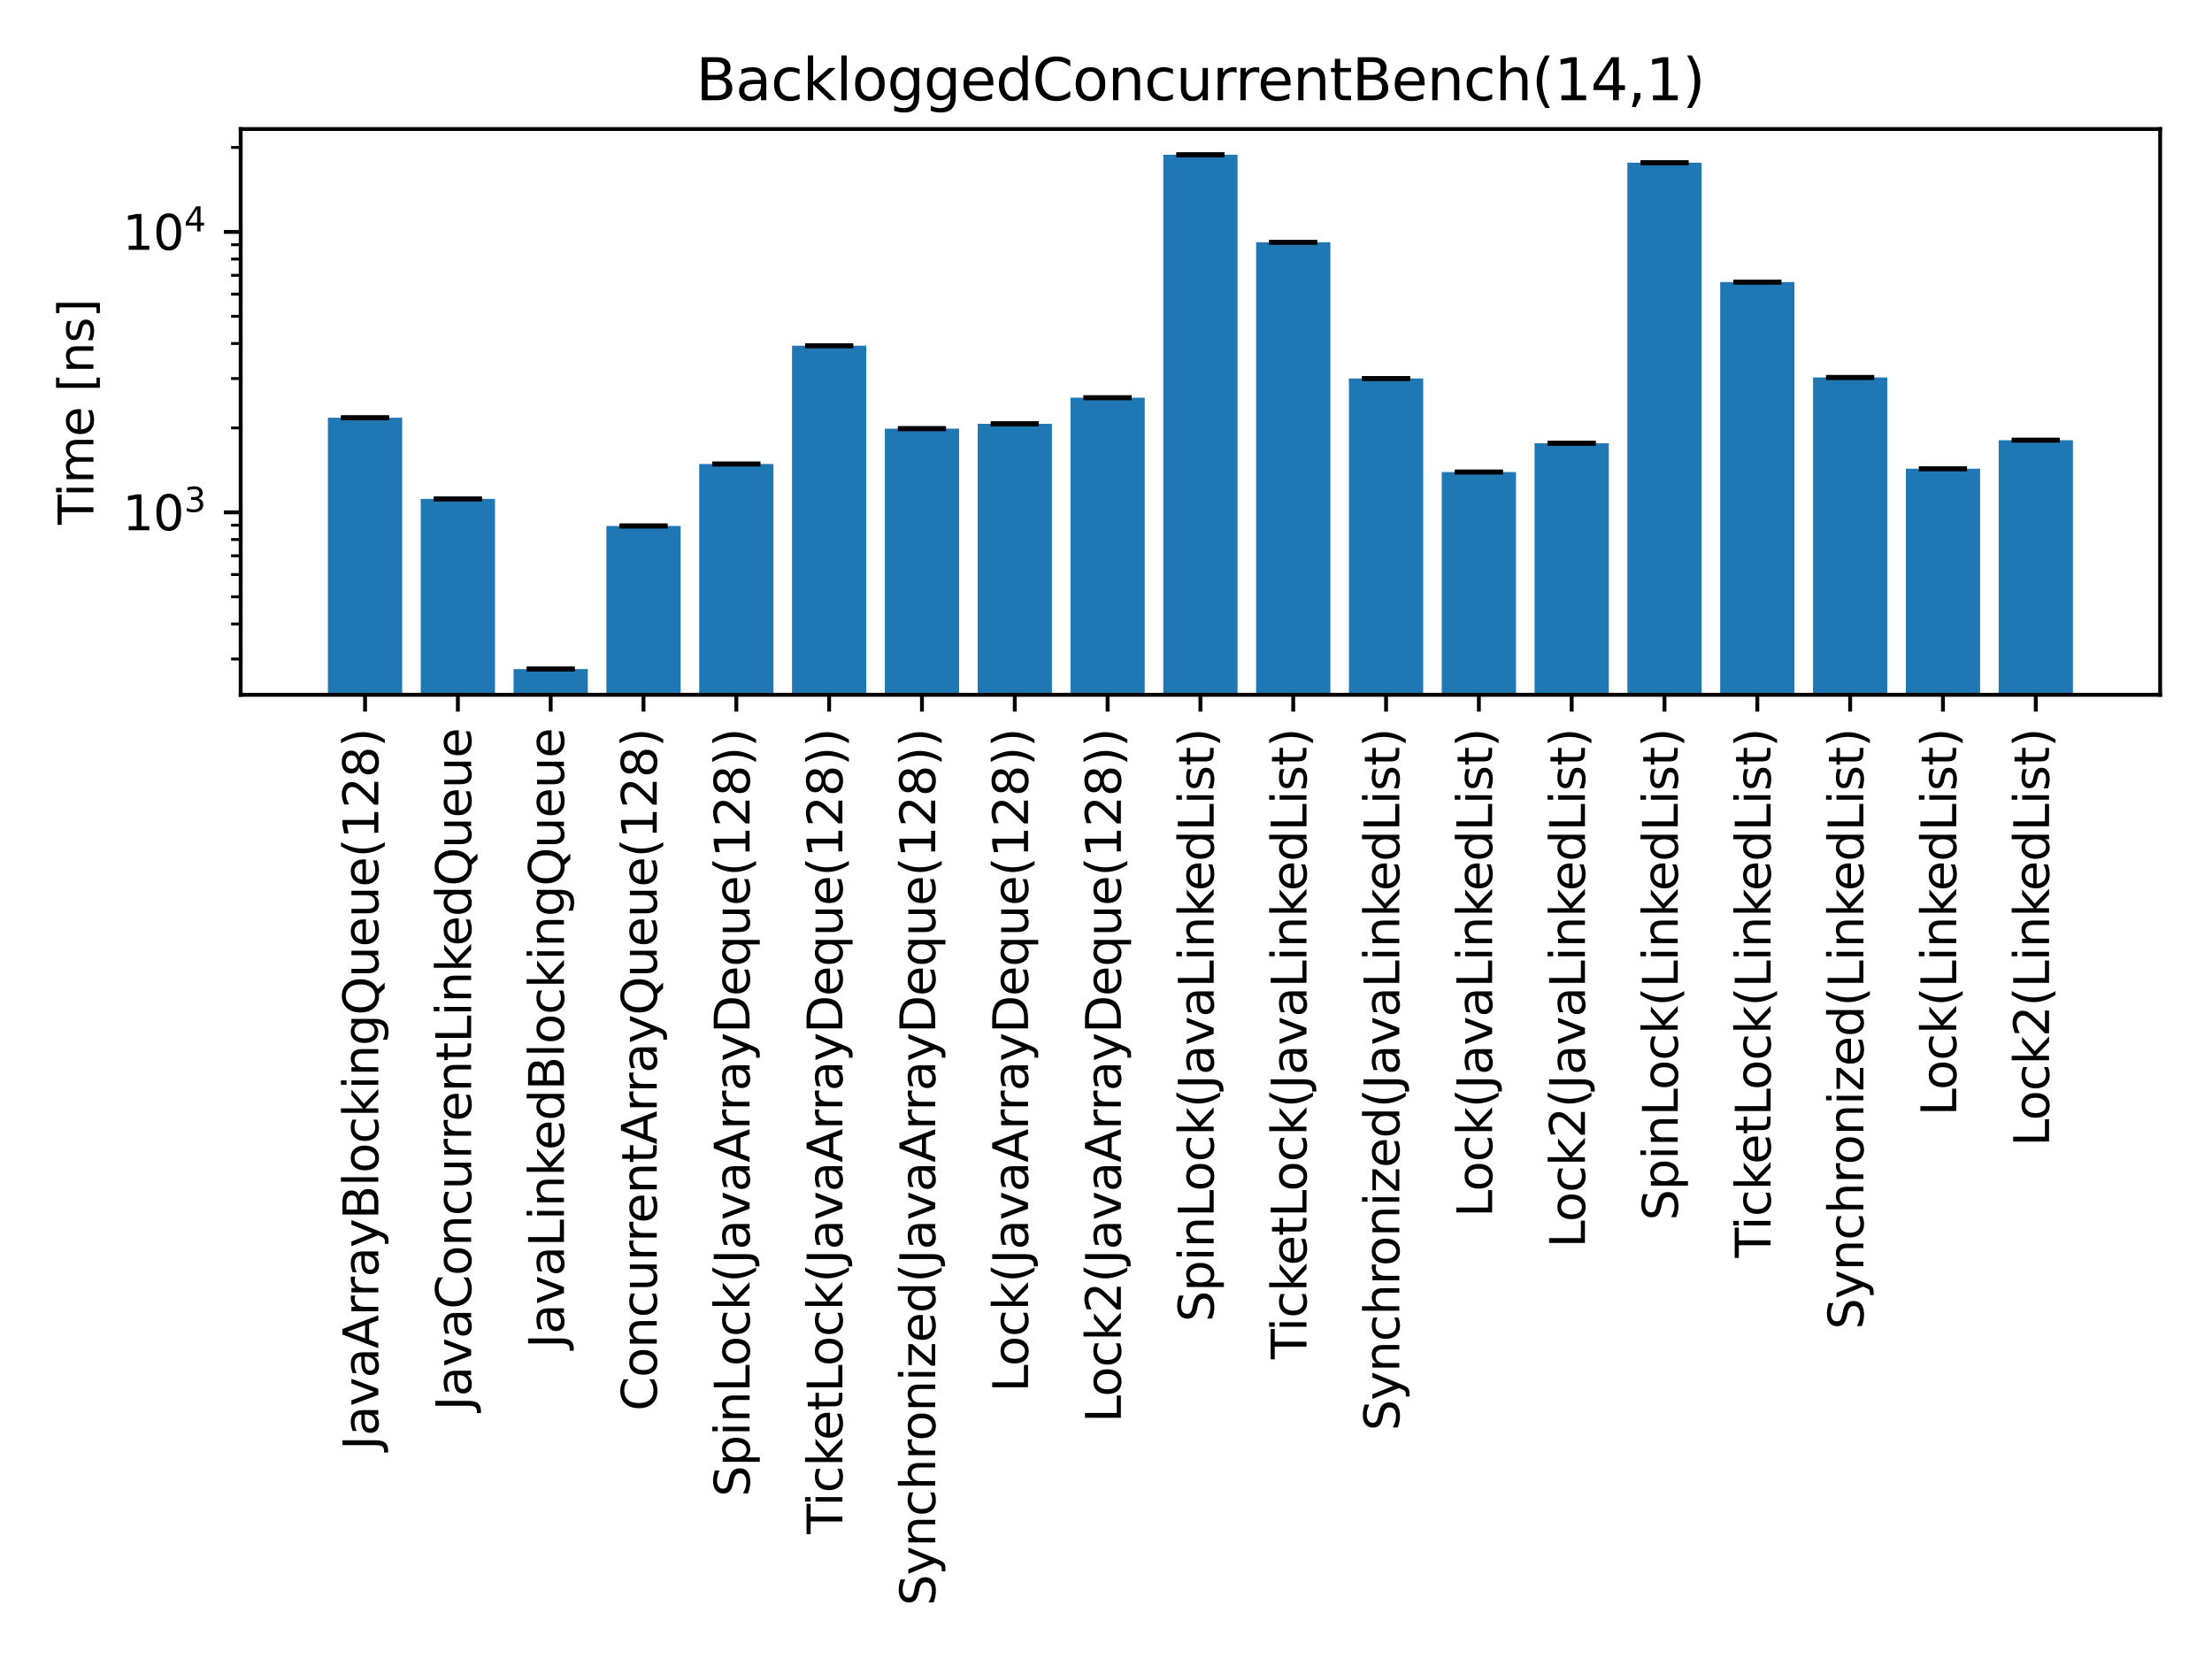 <?xml version="1.0" encoding="utf-8" standalone="no"?>
<!DOCTYPE svg PUBLIC "-//W3C//DTD SVG 1.1//EN"
  "http://www.w3.org/Graphics/SVG/1.1/DTD/svg11.dtd">
<svg xmlns:xlink="http://www.w3.org/1999/xlink" width="460.8pt" height="345.6pt" viewBox="0 0 460.8 345.6" xmlns="http://www.w3.org/2000/svg" version="1.1">
 <defs>
  <style type="text/css">*{stroke-linejoin: round; stroke-linecap: butt}</style>
 </defs>
 <g id="figure_1">
  <g id="patch_1">
   <path d="M 0 345.6 
L 460.8 345.6 
L 460.8 0 
L 0 0 
z
" style="fill: #ffffff"/>
  </g>
  <g id="axes_1">
   <g id="patch_2">
    <path d="M 50.138 144.74 
L 450 144.74 
L 450 26.88 
L 50.138 26.88 
z
" style="fill: #ffffff"/>
   </g>
   <g id="patch_3">
    <path d="M 68.313 58709.322 
L 83.782 58709.322 
L 83.782 87.028 
L 68.313 87.028 
z
" clip-path="url(#pac3ac78113)" style="fill: #1f77b4"/>
   </g>
   <g id="patch_4">
    <path d="M 87.649 58709.322 
L 103.118 58709.322 
L 103.118 103.93 
L 87.649 103.93 
z
" clip-path="url(#pac3ac78113)" style="fill: #1f77b4"/>
   </g>
   <g id="patch_5">
    <path d="M 106.985 58709.322 
L 122.453 58709.322 
L 122.453 139.383 
L 106.985 139.383 
z
" clip-path="url(#pac3ac78113)" style="fill: #1f77b4"/>
   </g>
   <g id="patch_6">
    <path d="M 126.32 58709.322 
L 141.789 58709.322 
L 141.789 109.572 
L 126.32 109.572 
z
" clip-path="url(#pac3ac78113)" style="fill: #1f77b4"/>
   </g>
   <g id="patch_7">
    <path d="M 145.656 58709.322 
L 161.125 58709.322 
L 161.125 96.662 
L 145.656 96.662 
z
" clip-path="url(#pac3ac78113)" style="fill: #1f77b4"/>
   </g>
   <g id="patch_8">
    <path d="M 164.992 58709.322 
L 180.46 58709.322 
L 180.46 72.016 
L 164.992 72.016 
z
" clip-path="url(#pac3ac78113)" style="fill: #1f77b4"/>
   </g>
   <g id="patch_9">
    <path d="M 184.327 58709.322 
L 199.796 58709.322 
L 199.796 89.295 
L 184.327 89.295 
z
" clip-path="url(#pac3ac78113)" style="fill: #1f77b4"/>
   </g>
   <g id="patch_10">
    <path d="M 203.663 58709.322 
L 219.132 58709.322 
L 219.132 88.291 
L 203.663 88.291 
z
" clip-path="url(#pac3ac78113)" style="fill: #1f77b4"/>
   </g>
   <g id="patch_11">
    <path d="M 222.999 58709.322 
L 238.467 58709.322 
L 238.467 82.849 
L 222.999 82.849 
z
" clip-path="url(#pac3ac78113)" style="fill: #1f77b4"/>
   </g>
   <g id="patch_12">
    <path d="M 242.335 58709.322 
L 257.803 58709.322 
L 257.803 32.237 
L 242.335 32.237 
z
" clip-path="url(#pac3ac78113)" style="fill: #1f77b4"/>
   </g>
   <g id="patch_13">
    <path d="M 261.67 58709.322 
L 277.139 58709.322 
L 277.139 50.461 
L 261.67 50.461 
z
" clip-path="url(#pac3ac78113)" style="fill: #1f77b4"/>
   </g>
   <g id="patch_14">
    <path d="M 281.006 58709.322 
L 296.475 58709.322 
L 296.475 78.846 
L 281.006 78.846 
z
" clip-path="url(#pac3ac78113)" style="fill: #1f77b4"/>
   </g>
   <g id="patch_15">
    <path d="M 300.342 58709.322 
L 315.81 58709.322 
L 315.81 98.335 
L 300.342 98.335 
z
" clip-path="url(#pac3ac78113)" style="fill: #1f77b4"/>
   </g>
   <g id="patch_16">
    <path d="M 319.677 58709.322 
L 335.146 58709.322 
L 335.146 92.336 
L 319.677 92.336 
z
" clip-path="url(#pac3ac78113)" style="fill: #1f77b4"/>
   </g>
   <g id="patch_17">
    <path d="M 339.013 58709.322 
L 354.482 58709.322 
L 354.482 33.895 
L 339.013 33.895 
z
" clip-path="url(#pac3ac78113)" style="fill: #1f77b4"/>
   </g>
   <g id="patch_18">
    <path d="M 358.349 58709.322 
L 373.817 58709.322 
L 373.817 58.765 
L 358.349 58.765 
z
" clip-path="url(#pac3ac78113)" style="fill: #1f77b4"/>
   </g>
   <g id="patch_19">
    <path d="M 377.684 58709.322 
L 393.153 58709.322 
L 393.153 78.629 
L 377.684 78.629 
z
" clip-path="url(#pac3ac78113)" style="fill: #1f77b4"/>
   </g>
   <g id="patch_20">
    <path d="M 397.02 58709.322 
L 412.489 58709.322 
L 412.489 97.645 
L 397.02 97.645 
z
" clip-path="url(#pac3ac78113)" style="fill: #1f77b4"/>
   </g>
   <g id="patch_21">
    <path d="M 416.356 58709.322 
L 431.824 58709.322 
L 431.824 91.703 
L 416.356 91.703 
z
" clip-path="url(#pac3ac78113)" style="fill: #1f77b4"/>
   </g>
   <g id="matplotlib.axis_1">
    <g id="xtick_1">
     <g id="line2d_1">
      <defs>
       <path id="mc7a1083376" d="M 0 0 
L 0 3.5 
" style="stroke: #000000; stroke-width: 0.8"/>
      </defs>
      <g>
       <use xlink:href="#mc7a1083376" x="76.048" y="144.74" style="stroke: #000000; stroke-width: 0.8"/>
      </g>
     </g>
     <g id="text_1">
      <!-- JavaArrayBlockingQueue(128) -->
      <g transform="translate(78.807 302.054) rotate(-90) scale(0.1 -0.1)">
       <defs>
        <path id="DejaVuSans-4a" d="M 628 4666 
L 1259 4666 
L 1259 325 
Q 1259 -519 939 -900 
Q 619 -1281 -91 -1281 
L -331 -1281 
L -331 -750 
L -134 -750 
Q 284 -750 456 -515 
Q 628 -281 628 325 
L 628 4666 
z
" transform="scale(0.016)"/>
        <path id="DejaVuSans-61" d="M 2194 1759 
Q 1497 1759 1228 1600 
Q 959 1441 959 1056 
Q 959 750 1161 570 
Q 1363 391 1709 391 
Q 2188 391 2477 730 
Q 2766 1069 2766 1631 
L 2766 1759 
L 2194 1759 
z
M 3341 1997 
L 3341 0 
L 2766 0 
L 2766 531 
Q 2569 213 2275 61 
Q 1981 -91 1556 -91 
Q 1019 -91 701 211 
Q 384 513 384 1019 
Q 384 1609 779 1909 
Q 1175 2209 1959 2209 
L 2766 2209 
L 2766 2266 
Q 2766 2663 2505 2880 
Q 2244 3097 1772 3097 
Q 1472 3097 1187 3025 
Q 903 2953 641 2809 
L 641 3341 
Q 956 3463 1253 3523 
Q 1550 3584 1831 3584 
Q 2591 3584 2966 3190 
Q 3341 2797 3341 1997 
z
" transform="scale(0.016)"/>
        <path id="DejaVuSans-76" d="M 191 3500 
L 800 3500 
L 1894 563 
L 2988 3500 
L 3597 3500 
L 2284 0 
L 1503 0 
L 191 3500 
z
" transform="scale(0.016)"/>
        <path id="DejaVuSans-41" d="M 2188 4044 
L 1331 1722 
L 3047 1722 
L 2188 4044 
z
M 1831 4666 
L 2547 4666 
L 4325 0 
L 3669 0 
L 3244 1197 
L 1141 1197 
L 716 0 
L 50 0 
L 1831 4666 
z
" transform="scale(0.016)"/>
        <path id="DejaVuSans-72" d="M 2631 2963 
Q 2534 3019 2420 3045 
Q 2306 3072 2169 3072 
Q 1681 3072 1420 2755 
Q 1159 2438 1159 1844 
L 1159 0 
L 581 0 
L 581 3500 
L 1159 3500 
L 1159 2956 
Q 1341 3275 1631 3429 
Q 1922 3584 2338 3584 
Q 2397 3584 2469 3576 
Q 2541 3569 2628 3553 
L 2631 2963 
z
" transform="scale(0.016)"/>
        <path id="DejaVuSans-79" d="M 2059 -325 
Q 1816 -950 1584 -1140 
Q 1353 -1331 966 -1331 
L 506 -1331 
L 506 -850 
L 844 -850 
Q 1081 -850 1212 -737 
Q 1344 -625 1503 -206 
L 1606 56 
L 191 3500 
L 800 3500 
L 1894 763 
L 2988 3500 
L 3597 3500 
L 2059 -325 
z
" transform="scale(0.016)"/>
        <path id="DejaVuSans-42" d="M 1259 2228 
L 1259 519 
L 2272 519 
Q 2781 519 3026 730 
Q 3272 941 3272 1375 
Q 3272 1813 3026 2020 
Q 2781 2228 2272 2228 
L 1259 2228 
z
M 1259 4147 
L 1259 2741 
L 2194 2741 
Q 2656 2741 2882 2914 
Q 3109 3088 3109 3444 
Q 3109 3797 2882 3972 
Q 2656 4147 2194 4147 
L 1259 4147 
z
M 628 4666 
L 2241 4666 
Q 2963 4666 3353 4366 
Q 3744 4066 3744 3513 
Q 3744 3084 3544 2831 
Q 3344 2578 2956 2516 
Q 3422 2416 3680 2098 
Q 3938 1781 3938 1306 
Q 3938 681 3513 340 
Q 3088 0 2303 0 
L 628 0 
L 628 4666 
z
" transform="scale(0.016)"/>
        <path id="DejaVuSans-6c" d="M 603 4863 
L 1178 4863 
L 1178 0 
L 603 0 
L 603 4863 
z
" transform="scale(0.016)"/>
        <path id="DejaVuSans-6f" d="M 1959 3097 
Q 1497 3097 1228 2736 
Q 959 2375 959 1747 
Q 959 1119 1226 758 
Q 1494 397 1959 397 
Q 2419 397 2687 759 
Q 2956 1122 2956 1747 
Q 2956 2369 2687 2733 
Q 2419 3097 1959 3097 
z
M 1959 3584 
Q 2709 3584 3137 3096 
Q 3566 2609 3566 1747 
Q 3566 888 3137 398 
Q 2709 -91 1959 -91 
Q 1206 -91 779 398 
Q 353 888 353 1747 
Q 353 2609 779 3096 
Q 1206 3584 1959 3584 
z
" transform="scale(0.016)"/>
        <path id="DejaVuSans-63" d="M 3122 3366 
L 3122 2828 
Q 2878 2963 2633 3030 
Q 2388 3097 2138 3097 
Q 1578 3097 1268 2742 
Q 959 2388 959 1747 
Q 959 1106 1268 751 
Q 1578 397 2138 397 
Q 2388 397 2633 464 
Q 2878 531 3122 666 
L 3122 134 
Q 2881 22 2623 -34 
Q 2366 -91 2075 -91 
Q 1284 -91 818 406 
Q 353 903 353 1747 
Q 353 2603 823 3093 
Q 1294 3584 2113 3584 
Q 2378 3584 2631 3529 
Q 2884 3475 3122 3366 
z
" transform="scale(0.016)"/>
        <path id="DejaVuSans-6b" d="M 581 4863 
L 1159 4863 
L 1159 1991 
L 2875 3500 
L 3609 3500 
L 1753 1863 
L 3688 0 
L 2938 0 
L 1159 1709 
L 1159 0 
L 581 0 
L 581 4863 
z
" transform="scale(0.016)"/>
        <path id="DejaVuSans-69" d="M 603 3500 
L 1178 3500 
L 1178 0 
L 603 0 
L 603 3500 
z
M 603 4863 
L 1178 4863 
L 1178 4134 
L 603 4134 
L 603 4863 
z
" transform="scale(0.016)"/>
        <path id="DejaVuSans-6e" d="M 3513 2113 
L 3513 0 
L 2938 0 
L 2938 2094 
Q 2938 2591 2744 2837 
Q 2550 3084 2163 3084 
Q 1697 3084 1428 2787 
Q 1159 2491 1159 1978 
L 1159 0 
L 581 0 
L 581 3500 
L 1159 3500 
L 1159 2956 
Q 1366 3272 1645 3428 
Q 1925 3584 2291 3584 
Q 2894 3584 3203 3211 
Q 3513 2838 3513 2113 
z
" transform="scale(0.016)"/>
        <path id="DejaVuSans-67" d="M 2906 1791 
Q 2906 2416 2648 2759 
Q 2391 3103 1925 3103 
Q 1463 3103 1205 2759 
Q 947 2416 947 1791 
Q 947 1169 1205 825 
Q 1463 481 1925 481 
Q 2391 481 2648 825 
Q 2906 1169 2906 1791 
z
M 3481 434 
Q 3481 -459 3084 -895 
Q 2688 -1331 1869 -1331 
Q 1566 -1331 1297 -1286 
Q 1028 -1241 775 -1147 
L 775 -588 
Q 1028 -725 1275 -790 
Q 1522 -856 1778 -856 
Q 2344 -856 2625 -561 
Q 2906 -266 2906 331 
L 2906 616 
Q 2728 306 2450 153 
Q 2172 0 1784 0 
Q 1141 0 747 490 
Q 353 981 353 1791 
Q 353 2603 747 3093 
Q 1141 3584 1784 3584 
Q 2172 3584 2450 3431 
Q 2728 3278 2906 2969 
L 2906 3500 
L 3481 3500 
L 3481 434 
z
" transform="scale(0.016)"/>
        <path id="DejaVuSans-51" d="M 2522 4238 
Q 1834 4238 1429 3725 
Q 1025 3213 1025 2328 
Q 1025 1447 1429 934 
Q 1834 422 2522 422 
Q 3209 422 3611 934 
Q 4013 1447 4013 2328 
Q 4013 3213 3611 3725 
Q 3209 4238 2522 4238 
z
M 3406 84 
L 4238 -825 
L 3475 -825 
L 2784 -78 
Q 2681 -84 2626 -87 
Q 2572 -91 2522 -91 
Q 1538 -91 948 567 
Q 359 1225 359 2328 
Q 359 3434 948 4092 
Q 1538 4750 2522 4750 
Q 3503 4750 4090 4092 
Q 4678 3434 4678 2328 
Q 4678 1516 4351 937 
Q 4025 359 3406 84 
z
" transform="scale(0.016)"/>
        <path id="DejaVuSans-75" d="M 544 1381 
L 544 3500 
L 1119 3500 
L 1119 1403 
Q 1119 906 1312 657 
Q 1506 409 1894 409 
Q 2359 409 2629 706 
Q 2900 1003 2900 1516 
L 2900 3500 
L 3475 3500 
L 3475 0 
L 2900 0 
L 2900 538 
Q 2691 219 2414 64 
Q 2138 -91 1772 -91 
Q 1169 -91 856 284 
Q 544 659 544 1381 
z
M 1991 3584 
L 1991 3584 
z
" transform="scale(0.016)"/>
        <path id="DejaVuSans-65" d="M 3597 1894 
L 3597 1613 
L 953 1613 
Q 991 1019 1311 708 
Q 1631 397 2203 397 
Q 2534 397 2845 478 
Q 3156 559 3463 722 
L 3463 178 
Q 3153 47 2828 -22 
Q 2503 -91 2169 -91 
Q 1331 -91 842 396 
Q 353 884 353 1716 
Q 353 2575 817 3079 
Q 1281 3584 2069 3584 
Q 2775 3584 3186 3129 
Q 3597 2675 3597 1894 
z
M 3022 2063 
Q 3016 2534 2758 2815 
Q 2500 3097 2075 3097 
Q 1594 3097 1305 2825 
Q 1016 2553 972 2059 
L 3022 2063 
z
" transform="scale(0.016)"/>
        <path id="DejaVuSans-28" d="M 1984 4856 
Q 1566 4138 1362 3434 
Q 1159 2731 1159 2009 
Q 1159 1288 1364 580 
Q 1569 -128 1984 -844 
L 1484 -844 
Q 1016 -109 783 600 
Q 550 1309 550 2009 
Q 550 2706 781 3412 
Q 1013 4119 1484 4856 
L 1984 4856 
z
" transform="scale(0.016)"/>
        <path id="DejaVuSans-31" d="M 794 531 
L 1825 531 
L 1825 4091 
L 703 3866 
L 703 4441 
L 1819 4666 
L 2450 4666 
L 2450 531 
L 3481 531 
L 3481 0 
L 794 0 
L 794 531 
z
" transform="scale(0.016)"/>
        <path id="DejaVuSans-32" d="M 1228 531 
L 3431 531 
L 3431 0 
L 469 0 
L 469 531 
Q 828 903 1448 1529 
Q 2069 2156 2228 2338 
Q 2531 2678 2651 2914 
Q 2772 3150 2772 3378 
Q 2772 3750 2511 3984 
Q 2250 4219 1831 4219 
Q 1534 4219 1204 4116 
Q 875 4013 500 3803 
L 500 4441 
Q 881 4594 1212 4672 
Q 1544 4750 1819 4750 
Q 2544 4750 2975 4387 
Q 3406 4025 3406 3419 
Q 3406 3131 3298 2873 
Q 3191 2616 2906 2266 
Q 2828 2175 2409 1742 
Q 1991 1309 1228 531 
z
" transform="scale(0.016)"/>
        <path id="DejaVuSans-38" d="M 2034 2216 
Q 1584 2216 1326 1975 
Q 1069 1734 1069 1313 
Q 1069 891 1326 650 
Q 1584 409 2034 409 
Q 2484 409 2743 651 
Q 3003 894 3003 1313 
Q 3003 1734 2745 1975 
Q 2488 2216 2034 2216 
z
M 1403 2484 
Q 997 2584 770 2862 
Q 544 3141 544 3541 
Q 544 4100 942 4425 
Q 1341 4750 2034 4750 
Q 2731 4750 3128 4425 
Q 3525 4100 3525 3541 
Q 3525 3141 3298 2862 
Q 3072 2584 2669 2484 
Q 3125 2378 3379 2068 
Q 3634 1759 3634 1313 
Q 3634 634 3220 271 
Q 2806 -91 2034 -91 
Q 1263 -91 848 271 
Q 434 634 434 1313 
Q 434 1759 690 2068 
Q 947 2378 1403 2484 
z
M 1172 3481 
Q 1172 3119 1398 2916 
Q 1625 2713 2034 2713 
Q 2441 2713 2670 2916 
Q 2900 3119 2900 3481 
Q 2900 3844 2670 4047 
Q 2441 4250 2034 4250 
Q 1625 4250 1398 4047 
Q 1172 3844 1172 3481 
z
" transform="scale(0.016)"/>
        <path id="DejaVuSans-29" d="M 513 4856 
L 1013 4856 
Q 1481 4119 1714 3412 
Q 1947 2706 1947 2009 
Q 1947 1309 1714 600 
Q 1481 -109 1013 -844 
L 513 -844 
Q 928 -128 1133 580 
Q 1338 1288 1338 2009 
Q 1338 2731 1133 3434 
Q 928 4138 513 4856 
z
" transform="scale(0.016)"/>
       </defs>
       <use xlink:href="#DejaVuSans-4a"/>
       <use xlink:href="#DejaVuSans-61" transform="translate(29.492 0)"/>
       <use xlink:href="#DejaVuSans-76" transform="translate(90.771 0)"/>
       <use xlink:href="#DejaVuSans-61" transform="translate(149.951 0)"/>
       <use xlink:href="#DejaVuSans-41" transform="translate(211.23 0)"/>
       <use xlink:href="#DejaVuSans-72" transform="translate(279.639 0)"/>
       <use xlink:href="#DejaVuSans-72" transform="translate(319.002 0)"/>
       <use xlink:href="#DejaVuSans-61" transform="translate(360.115 0)"/>
       <use xlink:href="#DejaVuSans-79" transform="translate(421.395 0)"/>
       <use xlink:href="#DejaVuSans-42" transform="translate(480.574 0)"/>
       <use xlink:href="#DejaVuSans-6c" transform="translate(549.178 0)"/>
       <use xlink:href="#DejaVuSans-6f" transform="translate(576.961 0)"/>
       <use xlink:href="#DejaVuSans-63" transform="translate(638.143 0)"/>
       <use xlink:href="#DejaVuSans-6b" transform="translate(693.123 0)"/>
       <use xlink:href="#DejaVuSans-69" transform="translate(751.033 0)"/>
       <use xlink:href="#DejaVuSans-6e" transform="translate(778.816 0)"/>
       <use xlink:href="#DejaVuSans-67" transform="translate(842.195 0)"/>
       <use xlink:href="#DejaVuSans-51" transform="translate(905.672 0)"/>
       <use xlink:href="#DejaVuSans-75" transform="translate(984.383 0)"/>
       <use xlink:href="#DejaVuSans-65" transform="translate(1047.762 0)"/>
       <use xlink:href="#DejaVuSans-75" transform="translate(1109.285 0)"/>
       <use xlink:href="#DejaVuSans-65" transform="translate(1172.664 0)"/>
       <use xlink:href="#DejaVuSans-28" transform="translate(1234.188 0)"/>
       <use xlink:href="#DejaVuSans-31" transform="translate(1273.201 0)"/>
       <use xlink:href="#DejaVuSans-32" transform="translate(1336.824 0)"/>
       <use xlink:href="#DejaVuSans-38" transform="translate(1400.447 0)"/>
       <use xlink:href="#DejaVuSans-29" transform="translate(1464.07 0)"/>
      </g>
     </g>
    </g>
    <g id="xtick_2">
     <g id="line2d_2">
      <g>
       <use xlink:href="#mc7a1083376" x="95.383" y="144.74" style="stroke: #000000; stroke-width: 0.8"/>
      </g>
     </g>
     <g id="text_2">
      <!-- JavaConcurrentLinkedQueue -->
      <g transform="translate(98.143 293.843) rotate(-90) scale(0.1 -0.1)">
       <defs>
        <path id="DejaVuSans-43" d="M 4122 4306 
L 4122 3641 
Q 3803 3938 3442 4084 
Q 3081 4231 2675 4231 
Q 1875 4231 1450 3742 
Q 1025 3253 1025 2328 
Q 1025 1406 1450 917 
Q 1875 428 2675 428 
Q 3081 428 3442 575 
Q 3803 722 4122 1019 
L 4122 359 
Q 3791 134 3420 21 
Q 3050 -91 2638 -91 
Q 1578 -91 968 557 
Q 359 1206 359 2328 
Q 359 3453 968 4101 
Q 1578 4750 2638 4750 
Q 3056 4750 3426 4639 
Q 3797 4528 4122 4306 
z
" transform="scale(0.016)"/>
        <path id="DejaVuSans-74" d="M 1172 4494 
L 1172 3500 
L 2356 3500 
L 2356 3053 
L 1172 3053 
L 1172 1153 
Q 1172 725 1289 603 
Q 1406 481 1766 481 
L 2356 481 
L 2356 0 
L 1766 0 
Q 1100 0 847 248 
Q 594 497 594 1153 
L 594 3053 
L 172 3053 
L 172 3500 
L 594 3500 
L 594 4494 
L 1172 4494 
z
" transform="scale(0.016)"/>
        <path id="DejaVuSans-4c" d="M 628 4666 
L 1259 4666 
L 1259 531 
L 3531 531 
L 3531 0 
L 628 0 
L 628 4666 
z
" transform="scale(0.016)"/>
        <path id="DejaVuSans-64" d="M 2906 2969 
L 2906 4863 
L 3481 4863 
L 3481 0 
L 2906 0 
L 2906 525 
Q 2725 213 2448 61 
Q 2172 -91 1784 -91 
Q 1150 -91 751 415 
Q 353 922 353 1747 
Q 353 2572 751 3078 
Q 1150 3584 1784 3584 
Q 2172 3584 2448 3432 
Q 2725 3281 2906 2969 
z
M 947 1747 
Q 947 1113 1208 752 
Q 1469 391 1925 391 
Q 2381 391 2643 752 
Q 2906 1113 2906 1747 
Q 2906 2381 2643 2742 
Q 2381 3103 1925 3103 
Q 1469 3103 1208 2742 
Q 947 2381 947 1747 
z
" transform="scale(0.016)"/>
       </defs>
       <use xlink:href="#DejaVuSans-4a"/>
       <use xlink:href="#DejaVuSans-61" transform="translate(29.492 0)"/>
       <use xlink:href="#DejaVuSans-76" transform="translate(90.771 0)"/>
       <use xlink:href="#DejaVuSans-61" transform="translate(149.951 0)"/>
       <use xlink:href="#DejaVuSans-43" transform="translate(211.23 0)"/>
       <use xlink:href="#DejaVuSans-6f" transform="translate(281.055 0)"/>
       <use xlink:href="#DejaVuSans-6e" transform="translate(342.236 0)"/>
       <use xlink:href="#DejaVuSans-63" transform="translate(405.615 0)"/>
       <use xlink:href="#DejaVuSans-75" transform="translate(460.596 0)"/>
       <use xlink:href="#DejaVuSans-72" transform="translate(523.975 0)"/>
       <use xlink:href="#DejaVuSans-72" transform="translate(563.338 0)"/>
       <use xlink:href="#DejaVuSans-65" transform="translate(602.201 0)"/>
       <use xlink:href="#DejaVuSans-6e" transform="translate(663.725 0)"/>
       <use xlink:href="#DejaVuSans-74" transform="translate(727.104 0)"/>
       <use xlink:href="#DejaVuSans-4c" transform="translate(766.312 0)"/>
       <use xlink:href="#DejaVuSans-69" transform="translate(822.025 0)"/>
       <use xlink:href="#DejaVuSans-6e" transform="translate(849.809 0)"/>
       <use xlink:href="#DejaVuSans-6b" transform="translate(913.188 0)"/>
       <use xlink:href="#DejaVuSans-65" transform="translate(967.473 0)"/>
       <use xlink:href="#DejaVuSans-64" transform="translate(1028.996 0)"/>
       <use xlink:href="#DejaVuSans-51" transform="translate(1092.473 0)"/>
       <use xlink:href="#DejaVuSans-75" transform="translate(1171.184 0)"/>
       <use xlink:href="#DejaVuSans-65" transform="translate(1234.562 0)"/>
       <use xlink:href="#DejaVuSans-75" transform="translate(1296.086 0)"/>
       <use xlink:href="#DejaVuSans-65" transform="translate(1359.465 0)"/>
      </g>
     </g>
    </g>
    <g id="xtick_3">
     <g id="line2d_3">
      <g>
       <use xlink:href="#mc7a1083376" x="114.719" y="144.74" style="stroke: #000000; stroke-width: 0.8"/>
      </g>
     </g>
     <g id="text_3">
      <!-- JavaLinkedBlockingQueue -->
      <g transform="translate(117.478 280.846) rotate(-90) scale(0.1 -0.1)">
       <use xlink:href="#DejaVuSans-4a"/>
       <use xlink:href="#DejaVuSans-61" transform="translate(29.492 0)"/>
       <use xlink:href="#DejaVuSans-76" transform="translate(90.771 0)"/>
       <use xlink:href="#DejaVuSans-61" transform="translate(149.951 0)"/>
       <use xlink:href="#DejaVuSans-4c" transform="translate(211.23 0)"/>
       <use xlink:href="#DejaVuSans-69" transform="translate(266.943 0)"/>
       <use xlink:href="#DejaVuSans-6e" transform="translate(294.727 0)"/>
       <use xlink:href="#DejaVuSans-6b" transform="translate(358.105 0)"/>
       <use xlink:href="#DejaVuSans-65" transform="translate(412.391 0)"/>
       <use xlink:href="#DejaVuSans-64" transform="translate(473.914 0)"/>
       <use xlink:href="#DejaVuSans-42" transform="translate(537.391 0)"/>
       <use xlink:href="#DejaVuSans-6c" transform="translate(605.994 0)"/>
       <use xlink:href="#DejaVuSans-6f" transform="translate(633.777 0)"/>
       <use xlink:href="#DejaVuSans-63" transform="translate(694.959 0)"/>
       <use xlink:href="#DejaVuSans-6b" transform="translate(749.939 0)"/>
       <use xlink:href="#DejaVuSans-69" transform="translate(807.85 0)"/>
       <use xlink:href="#DejaVuSans-6e" transform="translate(835.633 0)"/>
       <use xlink:href="#DejaVuSans-67" transform="translate(899.012 0)"/>
       <use xlink:href="#DejaVuSans-51" transform="translate(962.488 0)"/>
       <use xlink:href="#DejaVuSans-75" transform="translate(1041.199 0)"/>
       <use xlink:href="#DejaVuSans-65" transform="translate(1104.578 0)"/>
       <use xlink:href="#DejaVuSans-75" transform="translate(1166.102 0)"/>
       <use xlink:href="#DejaVuSans-65" transform="translate(1229.48 0)"/>
      </g>
     </g>
    </g>
    <g id="xtick_4">
     <g id="line2d_4">
      <g>
       <use xlink:href="#mc7a1083376" x="134.055" y="144.74" style="stroke: #000000; stroke-width: 0.8"/>
      </g>
     </g>
     <g id="text_4">
      <!-- ConcurrentArrayQueue(128) -->
      <g transform="translate(136.814 293.926) rotate(-90) scale(0.1 -0.1)">
       <use xlink:href="#DejaVuSans-43"/>
       <use xlink:href="#DejaVuSans-6f" transform="translate(69.824 0)"/>
       <use xlink:href="#DejaVuSans-6e" transform="translate(131.006 0)"/>
       <use xlink:href="#DejaVuSans-63" transform="translate(194.385 0)"/>
       <use xlink:href="#DejaVuSans-75" transform="translate(249.365 0)"/>
       <use xlink:href="#DejaVuSans-72" transform="translate(312.744 0)"/>
       <use xlink:href="#DejaVuSans-72" transform="translate(352.107 0)"/>
       <use xlink:href="#DejaVuSans-65" transform="translate(390.971 0)"/>
       <use xlink:href="#DejaVuSans-6e" transform="translate(452.494 0)"/>
       <use xlink:href="#DejaVuSans-74" transform="translate(515.873 0)"/>
       <use xlink:href="#DejaVuSans-41" transform="translate(555.082 0)"/>
       <use xlink:href="#DejaVuSans-72" transform="translate(623.49 0)"/>
       <use xlink:href="#DejaVuSans-72" transform="translate(662.854 0)"/>
       <use xlink:href="#DejaVuSans-61" transform="translate(703.967 0)"/>
       <use xlink:href="#DejaVuSans-79" transform="translate(765.246 0)"/>
       <use xlink:href="#DejaVuSans-51" transform="translate(824.426 0)"/>
       <use xlink:href="#DejaVuSans-75" transform="translate(903.137 0)"/>
       <use xlink:href="#DejaVuSans-65" transform="translate(966.516 0)"/>
       <use xlink:href="#DejaVuSans-75" transform="translate(1028.039 0)"/>
       <use xlink:href="#DejaVuSans-65" transform="translate(1091.418 0)"/>
       <use xlink:href="#DejaVuSans-28" transform="translate(1152.941 0)"/>
       <use xlink:href="#DejaVuSans-31" transform="translate(1191.955 0)"/>
       <use xlink:href="#DejaVuSans-32" transform="translate(1255.578 0)"/>
       <use xlink:href="#DejaVuSans-38" transform="translate(1319.201 0)"/>
       <use xlink:href="#DejaVuSans-29" transform="translate(1382.824 0)"/>
      </g>
     </g>
    </g>
    <g id="xtick_5">
     <g id="line2d_5">
      <g>
       <use xlink:href="#mc7a1083376" x="153.39" y="144.74" style="stroke: #000000; stroke-width: 0.8"/>
      </g>
     </g>
     <g id="text_5">
      <!-- SpinLock(JavaArrayDeque(128)) -->
      <g transform="translate(156.15 311.803) rotate(-90) scale(0.1 -0.1)">
       <defs>
        <path id="DejaVuSans-53" d="M 3425 4513 
L 3425 3897 
Q 3066 4069 2747 4153 
Q 2428 4238 2131 4238 
Q 1616 4238 1336 4038 
Q 1056 3838 1056 3469 
Q 1056 3159 1242 3001 
Q 1428 2844 1947 2747 
L 2328 2669 
Q 3034 2534 3370 2195 
Q 3706 1856 3706 1288 
Q 3706 609 3251 259 
Q 2797 -91 1919 -91 
Q 1588 -91 1214 -16 
Q 841 59 441 206 
L 441 856 
Q 825 641 1194 531 
Q 1563 422 1919 422 
Q 2459 422 2753 634 
Q 3047 847 3047 1241 
Q 3047 1584 2836 1778 
Q 2625 1972 2144 2069 
L 1759 2144 
Q 1053 2284 737 2584 
Q 422 2884 422 3419 
Q 422 4038 858 4394 
Q 1294 4750 2059 4750 
Q 2388 4750 2728 4690 
Q 3069 4631 3425 4513 
z
" transform="scale(0.016)"/>
        <path id="DejaVuSans-70" d="M 1159 525 
L 1159 -1331 
L 581 -1331 
L 581 3500 
L 1159 3500 
L 1159 2969 
Q 1341 3281 1617 3432 
Q 1894 3584 2278 3584 
Q 2916 3584 3314 3078 
Q 3713 2572 3713 1747 
Q 3713 922 3314 415 
Q 2916 -91 2278 -91 
Q 1894 -91 1617 61 
Q 1341 213 1159 525 
z
M 3116 1747 
Q 3116 2381 2855 2742 
Q 2594 3103 2138 3103 
Q 1681 3103 1420 2742 
Q 1159 2381 1159 1747 
Q 1159 1113 1420 752 
Q 1681 391 2138 391 
Q 2594 391 2855 752 
Q 3116 1113 3116 1747 
z
" transform="scale(0.016)"/>
        <path id="DejaVuSans-44" d="M 1259 4147 
L 1259 519 
L 2022 519 
Q 2988 519 3436 956 
Q 3884 1394 3884 2338 
Q 3884 3275 3436 3711 
Q 2988 4147 2022 4147 
L 1259 4147 
z
M 628 4666 
L 1925 4666 
Q 3281 4666 3915 4102 
Q 4550 3538 4550 2338 
Q 4550 1131 3912 565 
Q 3275 0 1925 0 
L 628 0 
L 628 4666 
z
" transform="scale(0.016)"/>
        <path id="DejaVuSans-71" d="M 947 1747 
Q 947 1113 1208 752 
Q 1469 391 1925 391 
Q 2381 391 2643 752 
Q 2906 1113 2906 1747 
Q 2906 2381 2643 2742 
Q 2381 3103 1925 3103 
Q 1469 3103 1208 2742 
Q 947 2381 947 1747 
z
M 2906 525 
Q 2725 213 2448 61 
Q 2172 -91 1784 -91 
Q 1150 -91 751 415 
Q 353 922 353 1747 
Q 353 2572 751 3078 
Q 1150 3584 1784 3584 
Q 2172 3584 2448 3432 
Q 2725 3281 2906 2969 
L 2906 3500 
L 3481 3500 
L 3481 -1331 
L 2906 -1331 
L 2906 525 
z
" transform="scale(0.016)"/>
       </defs>
       <use xlink:href="#DejaVuSans-53"/>
       <use xlink:href="#DejaVuSans-70" transform="translate(63.477 0)"/>
       <use xlink:href="#DejaVuSans-69" transform="translate(126.953 0)"/>
       <use xlink:href="#DejaVuSans-6e" transform="translate(154.736 0)"/>
       <use xlink:href="#DejaVuSans-4c" transform="translate(218.115 0)"/>
       <use xlink:href="#DejaVuSans-6f" transform="translate(272.078 0)"/>
       <use xlink:href="#DejaVuSans-63" transform="translate(333.26 0)"/>
       <use xlink:href="#DejaVuSans-6b" transform="translate(388.24 0)"/>
       <use xlink:href="#DejaVuSans-28" transform="translate(446.15 0)"/>
       <use xlink:href="#DejaVuSans-4a" transform="translate(485.164 0)"/>
       <use xlink:href="#DejaVuSans-61" transform="translate(514.656 0)"/>
       <use xlink:href="#DejaVuSans-76" transform="translate(575.936 0)"/>
       <use xlink:href="#DejaVuSans-61" transform="translate(635.115 0)"/>
       <use xlink:href="#DejaVuSans-41" transform="translate(696.395 0)"/>
       <use xlink:href="#DejaVuSans-72" transform="translate(764.803 0)"/>
       <use xlink:href="#DejaVuSans-72" transform="translate(804.166 0)"/>
       <use xlink:href="#DejaVuSans-61" transform="translate(845.279 0)"/>
       <use xlink:href="#DejaVuSans-79" transform="translate(906.559 0)"/>
       <use xlink:href="#DejaVuSans-44" transform="translate(965.738 0)"/>
       <use xlink:href="#DejaVuSans-65" transform="translate(1042.74 0)"/>
       <use xlink:href="#DejaVuSans-71" transform="translate(1104.264 0)"/>
       <use xlink:href="#DejaVuSans-75" transform="translate(1167.74 0)"/>
       <use xlink:href="#DejaVuSans-65" transform="translate(1231.119 0)"/>
       <use xlink:href="#DejaVuSans-28" transform="translate(1292.643 0)"/>
       <use xlink:href="#DejaVuSans-31" transform="translate(1331.656 0)"/>
       <use xlink:href="#DejaVuSans-32" transform="translate(1395.279 0)"/>
       <use xlink:href="#DejaVuSans-38" transform="translate(1458.902 0)"/>
       <use xlink:href="#DejaVuSans-29" transform="translate(1522.525 0)"/>
       <use xlink:href="#DejaVuSans-29" transform="translate(1561.539 0)"/>
      </g>
     </g>
    </g>
    <g id="xtick_6">
     <g id="line2d_6">
      <g>
       <use xlink:href="#mc7a1083376" x="172.726" y="144.74" style="stroke: #000000; stroke-width: 0.8"/>
      </g>
     </g>
     <g id="text_6">
      <!-- TicketLock(JavaArrayDeque(128)) -->
      <g transform="translate(175.485 319.563) rotate(-90) scale(0.1 -0.1)">
       <defs>
        <path id="DejaVuSans-54" d="M -19 4666 
L 3928 4666 
L 3928 4134 
L 2272 4134 
L 2272 0 
L 1638 0 
L 1638 4134 
L -19 4134 
L -19 4666 
z
" transform="scale(0.016)"/>
       </defs>
       <use xlink:href="#DejaVuSans-54"/>
       <use xlink:href="#DejaVuSans-69" transform="translate(57.959 0)"/>
       <use xlink:href="#DejaVuSans-63" transform="translate(85.742 0)"/>
       <use xlink:href="#DejaVuSans-6b" transform="translate(140.723 0)"/>
       <use xlink:href="#DejaVuSans-65" transform="translate(195.008 0)"/>
       <use xlink:href="#DejaVuSans-74" transform="translate(256.531 0)"/>
       <use xlink:href="#DejaVuSans-4c" transform="translate(295.74 0)"/>
       <use xlink:href="#DejaVuSans-6f" transform="translate(349.703 0)"/>
       <use xlink:href="#DejaVuSans-63" transform="translate(410.885 0)"/>
       <use xlink:href="#DejaVuSans-6b" transform="translate(465.865 0)"/>
       <use xlink:href="#DejaVuSans-28" transform="translate(523.775 0)"/>
       <use xlink:href="#DejaVuSans-4a" transform="translate(562.789 0)"/>
       <use xlink:href="#DejaVuSans-61" transform="translate(592.281 0)"/>
       <use xlink:href="#DejaVuSans-76" transform="translate(653.561 0)"/>
       <use xlink:href="#DejaVuSans-61" transform="translate(712.74 0)"/>
       <use xlink:href="#DejaVuSans-41" transform="translate(774.02 0)"/>
       <use xlink:href="#DejaVuSans-72" transform="translate(842.428 0)"/>
       <use xlink:href="#DejaVuSans-72" transform="translate(881.791 0)"/>
       <use xlink:href="#DejaVuSans-61" transform="translate(922.904 0)"/>
       <use xlink:href="#DejaVuSans-79" transform="translate(984.184 0)"/>
       <use xlink:href="#DejaVuSans-44" transform="translate(1043.363 0)"/>
       <use xlink:href="#DejaVuSans-65" transform="translate(1120.365 0)"/>
       <use xlink:href="#DejaVuSans-71" transform="translate(1181.889 0)"/>
       <use xlink:href="#DejaVuSans-75" transform="translate(1245.365 0)"/>
       <use xlink:href="#DejaVuSans-65" transform="translate(1308.744 0)"/>
       <use xlink:href="#DejaVuSans-28" transform="translate(1370.268 0)"/>
       <use xlink:href="#DejaVuSans-31" transform="translate(1409.281 0)"/>
       <use xlink:href="#DejaVuSans-32" transform="translate(1472.904 0)"/>
       <use xlink:href="#DejaVuSans-38" transform="translate(1536.527 0)"/>
       <use xlink:href="#DejaVuSans-29" transform="translate(1600.15 0)"/>
       <use xlink:href="#DejaVuSans-29" transform="translate(1639.164 0)"/>
      </g>
     </g>
    </g>
    <g id="xtick_7">
     <g id="line2d_7">
      <g>
       <use xlink:href="#mc7a1083376" x="192.062" y="144.74" style="stroke: #000000; stroke-width: 0.8"/>
      </g>
     </g>
     <g id="text_7">
      <!-- Synchronized(JavaArrayDeque(128)) -->
      <g transform="translate(194.821 334.496) rotate(-90) scale(0.1 -0.1)">
       <defs>
        <path id="DejaVuSans-68" d="M 3513 2113 
L 3513 0 
L 2938 0 
L 2938 2094 
Q 2938 2591 2744 2837 
Q 2550 3084 2163 3084 
Q 1697 3084 1428 2787 
Q 1159 2491 1159 1978 
L 1159 0 
L 581 0 
L 581 4863 
L 1159 4863 
L 1159 2956 
Q 1366 3272 1645 3428 
Q 1925 3584 2291 3584 
Q 2894 3584 3203 3211 
Q 3513 2838 3513 2113 
z
" transform="scale(0.016)"/>
        <path id="DejaVuSans-7a" d="M 353 3500 
L 3084 3500 
L 3084 2975 
L 922 459 
L 3084 459 
L 3084 0 
L 275 0 
L 275 525 
L 2438 3041 
L 353 3041 
L 353 3500 
z
" transform="scale(0.016)"/>
       </defs>
       <use xlink:href="#DejaVuSans-53"/>
       <use xlink:href="#DejaVuSans-79" transform="translate(63.477 0)"/>
       <use xlink:href="#DejaVuSans-6e" transform="translate(122.656 0)"/>
       <use xlink:href="#DejaVuSans-63" transform="translate(186.035 0)"/>
       <use xlink:href="#DejaVuSans-68" transform="translate(241.016 0)"/>
       <use xlink:href="#DejaVuSans-72" transform="translate(304.395 0)"/>
       <use xlink:href="#DejaVuSans-6f" transform="translate(343.258 0)"/>
       <use xlink:href="#DejaVuSans-6e" transform="translate(404.439 0)"/>
       <use xlink:href="#DejaVuSans-69" transform="translate(467.818 0)"/>
       <use xlink:href="#DejaVuSans-7a" transform="translate(495.602 0)"/>
       <use xlink:href="#DejaVuSans-65" transform="translate(548.092 0)"/>
       <use xlink:href="#DejaVuSans-64" transform="translate(609.615 0)"/>
       <use xlink:href="#DejaVuSans-28" transform="translate(673.092 0)"/>
       <use xlink:href="#DejaVuSans-4a" transform="translate(712.105 0)"/>
       <use xlink:href="#DejaVuSans-61" transform="translate(741.598 0)"/>
       <use xlink:href="#DejaVuSans-76" transform="translate(802.877 0)"/>
       <use xlink:href="#DejaVuSans-61" transform="translate(862.057 0)"/>
       <use xlink:href="#DejaVuSans-41" transform="translate(923.336 0)"/>
       <use xlink:href="#DejaVuSans-72" transform="translate(991.744 0)"/>
       <use xlink:href="#DejaVuSans-72" transform="translate(1031.107 0)"/>
       <use xlink:href="#DejaVuSans-61" transform="translate(1072.221 0)"/>
       <use xlink:href="#DejaVuSans-79" transform="translate(1133.5 0)"/>
       <use xlink:href="#DejaVuSans-44" transform="translate(1192.68 0)"/>
       <use xlink:href="#DejaVuSans-65" transform="translate(1269.682 0)"/>
       <use xlink:href="#DejaVuSans-71" transform="translate(1331.205 0)"/>
       <use xlink:href="#DejaVuSans-75" transform="translate(1394.682 0)"/>
       <use xlink:href="#DejaVuSans-65" transform="translate(1458.061 0)"/>
       <use xlink:href="#DejaVuSans-28" transform="translate(1519.584 0)"/>
       <use xlink:href="#DejaVuSans-31" transform="translate(1558.598 0)"/>
       <use xlink:href="#DejaVuSans-32" transform="translate(1622.221 0)"/>
       <use xlink:href="#DejaVuSans-38" transform="translate(1685.844 0)"/>
       <use xlink:href="#DejaVuSans-29" transform="translate(1749.467 0)"/>
       <use xlink:href="#DejaVuSans-29" transform="translate(1788.48 0)"/>
      </g>
     </g>
    </g>
    <g id="xtick_8">
     <g id="line2d_8">
      <g>
       <use xlink:href="#mc7a1083376" x="211.397" y="144.74" style="stroke: #000000; stroke-width: 0.8"/>
      </g>
     </g>
     <g id="text_8">
      <!-- Lock(JavaArrayDeque(128)) -->
      <g transform="translate(214.157 289.99) rotate(-90) scale(0.1 -0.1)">
       <use xlink:href="#DejaVuSans-4c"/>
       <use xlink:href="#DejaVuSans-6f" transform="translate(53.963 0)"/>
       <use xlink:href="#DejaVuSans-63" transform="translate(115.145 0)"/>
       <use xlink:href="#DejaVuSans-6b" transform="translate(170.125 0)"/>
       <use xlink:href="#DejaVuSans-28" transform="translate(228.035 0)"/>
       <use xlink:href="#DejaVuSans-4a" transform="translate(267.049 0)"/>
       <use xlink:href="#DejaVuSans-61" transform="translate(296.541 0)"/>
       <use xlink:href="#DejaVuSans-76" transform="translate(357.82 0)"/>
       <use xlink:href="#DejaVuSans-61" transform="translate(417 0)"/>
       <use xlink:href="#DejaVuSans-41" transform="translate(478.279 0)"/>
       <use xlink:href="#DejaVuSans-72" transform="translate(546.688 0)"/>
       <use xlink:href="#DejaVuSans-72" transform="translate(586.051 0)"/>
       <use xlink:href="#DejaVuSans-61" transform="translate(627.164 0)"/>
       <use xlink:href="#DejaVuSans-79" transform="translate(688.443 0)"/>
       <use xlink:href="#DejaVuSans-44" transform="translate(747.623 0)"/>
       <use xlink:href="#DejaVuSans-65" transform="translate(824.625 0)"/>
       <use xlink:href="#DejaVuSans-71" transform="translate(886.148 0)"/>
       <use xlink:href="#DejaVuSans-75" transform="translate(949.625 0)"/>
       <use xlink:href="#DejaVuSans-65" transform="translate(1013.004 0)"/>
       <use xlink:href="#DejaVuSans-28" transform="translate(1074.527 0)"/>
       <use xlink:href="#DejaVuSans-31" transform="translate(1113.541 0)"/>
       <use xlink:href="#DejaVuSans-32" transform="translate(1177.164 0)"/>
       <use xlink:href="#DejaVuSans-38" transform="translate(1240.787 0)"/>
       <use xlink:href="#DejaVuSans-29" transform="translate(1304.41 0)"/>
       <use xlink:href="#DejaVuSans-29" transform="translate(1343.424 0)"/>
      </g>
     </g>
    </g>
    <g id="xtick_9">
     <g id="line2d_9">
      <g>
       <use xlink:href="#mc7a1083376" x="230.733" y="144.74" style="stroke: #000000; stroke-width: 0.8"/>
      </g>
     </g>
     <g id="text_9">
      <!-- Lock2(JavaArrayDeque(128)) -->
      <g transform="translate(233.493 296.353) rotate(-90) scale(0.1 -0.1)">
       <use xlink:href="#DejaVuSans-4c"/>
       <use xlink:href="#DejaVuSans-6f" transform="translate(53.963 0)"/>
       <use xlink:href="#DejaVuSans-63" transform="translate(115.145 0)"/>
       <use xlink:href="#DejaVuSans-6b" transform="translate(170.125 0)"/>
       <use xlink:href="#DejaVuSans-32" transform="translate(228.035 0)"/>
       <use xlink:href="#DejaVuSans-28" transform="translate(291.658 0)"/>
       <use xlink:href="#DejaVuSans-4a" transform="translate(330.672 0)"/>
       <use xlink:href="#DejaVuSans-61" transform="translate(360.164 0)"/>
       <use xlink:href="#DejaVuSans-76" transform="translate(421.443 0)"/>
       <use xlink:href="#DejaVuSans-61" transform="translate(480.623 0)"/>
       <use xlink:href="#DejaVuSans-41" transform="translate(541.902 0)"/>
       <use xlink:href="#DejaVuSans-72" transform="translate(610.311 0)"/>
       <use xlink:href="#DejaVuSans-72" transform="translate(649.674 0)"/>
       <use xlink:href="#DejaVuSans-61" transform="translate(690.787 0)"/>
       <use xlink:href="#DejaVuSans-79" transform="translate(752.066 0)"/>
       <use xlink:href="#DejaVuSans-44" transform="translate(811.246 0)"/>
       <use xlink:href="#DejaVuSans-65" transform="translate(888.248 0)"/>
       <use xlink:href="#DejaVuSans-71" transform="translate(949.771 0)"/>
       <use xlink:href="#DejaVuSans-75" transform="translate(1013.248 0)"/>
       <use xlink:href="#DejaVuSans-65" transform="translate(1076.627 0)"/>
       <use xlink:href="#DejaVuSans-28" transform="translate(1138.15 0)"/>
       <use xlink:href="#DejaVuSans-31" transform="translate(1177.164 0)"/>
       <use xlink:href="#DejaVuSans-32" transform="translate(1240.787 0)"/>
       <use xlink:href="#DejaVuSans-38" transform="translate(1304.41 0)"/>
       <use xlink:href="#DejaVuSans-29" transform="translate(1368.033 0)"/>
       <use xlink:href="#DejaVuSans-29" transform="translate(1407.047 0)"/>
      </g>
     </g>
    </g>
    <g id="xtick_10">
     <g id="line2d_10">
      <g>
       <use xlink:href="#mc7a1083376" x="250.069" y="144.74" style="stroke: #000000; stroke-width: 0.8"/>
      </g>
     </g>
     <g id="text_10">
      <!-- SpinLock(JavaLinkedList) -->
      <g transform="translate(252.828 275.382) rotate(-90) scale(0.1 -0.1)">
       <defs>
        <path id="DejaVuSans-73" d="M 2834 3397 
L 2834 2853 
Q 2591 2978 2328 3040 
Q 2066 3103 1784 3103 
Q 1356 3103 1142 2972 
Q 928 2841 928 2578 
Q 928 2378 1081 2264 
Q 1234 2150 1697 2047 
L 1894 2003 
Q 2506 1872 2764 1633 
Q 3022 1394 3022 966 
Q 3022 478 2636 193 
Q 2250 -91 1575 -91 
Q 1294 -91 989 -36 
Q 684 19 347 128 
L 347 722 
Q 666 556 975 473 
Q 1284 391 1588 391 
Q 1994 391 2212 530 
Q 2431 669 2431 922 
Q 2431 1156 2273 1281 
Q 2116 1406 1581 1522 
L 1381 1569 
Q 847 1681 609 1914 
Q 372 2147 372 2553 
Q 372 3047 722 3315 
Q 1072 3584 1716 3584 
Q 2034 3584 2315 3537 
Q 2597 3491 2834 3397 
z
" transform="scale(0.016)"/>
       </defs>
       <use xlink:href="#DejaVuSans-53"/>
       <use xlink:href="#DejaVuSans-70" transform="translate(63.477 0)"/>
       <use xlink:href="#DejaVuSans-69" transform="translate(126.953 0)"/>
       <use xlink:href="#DejaVuSans-6e" transform="translate(154.736 0)"/>
       <use xlink:href="#DejaVuSans-4c" transform="translate(218.115 0)"/>
       <use xlink:href="#DejaVuSans-6f" transform="translate(272.078 0)"/>
       <use xlink:href="#DejaVuSans-63" transform="translate(333.26 0)"/>
       <use xlink:href="#DejaVuSans-6b" transform="translate(388.24 0)"/>
       <use xlink:href="#DejaVuSans-28" transform="translate(446.15 0)"/>
       <use xlink:href="#DejaVuSans-4a" transform="translate(485.164 0)"/>
       <use xlink:href="#DejaVuSans-61" transform="translate(514.656 0)"/>
       <use xlink:href="#DejaVuSans-76" transform="translate(575.936 0)"/>
       <use xlink:href="#DejaVuSans-61" transform="translate(635.115 0)"/>
       <use xlink:href="#DejaVuSans-4c" transform="translate(696.395 0)"/>
       <use xlink:href="#DejaVuSans-69" transform="translate(752.107 0)"/>
       <use xlink:href="#DejaVuSans-6e" transform="translate(779.891 0)"/>
       <use xlink:href="#DejaVuSans-6b" transform="translate(843.27 0)"/>
       <use xlink:href="#DejaVuSans-65" transform="translate(897.555 0)"/>
       <use xlink:href="#DejaVuSans-64" transform="translate(959.078 0)"/>
       <use xlink:href="#DejaVuSans-4c" transform="translate(1022.555 0)"/>
       <use xlink:href="#DejaVuSans-69" transform="translate(1078.268 0)"/>
       <use xlink:href="#DejaVuSans-73" transform="translate(1106.051 0)"/>
       <use xlink:href="#DejaVuSans-74" transform="translate(1158.15 0)"/>
       <use xlink:href="#DejaVuSans-29" transform="translate(1197.359 0)"/>
      </g>
     </g>
    </g>
    <g id="xtick_11">
     <g id="line2d_11">
      <g>
       <use xlink:href="#mc7a1083376" x="269.405" y="144.74" style="stroke: #000000; stroke-width: 0.8"/>
      </g>
     </g>
     <g id="text_11">
      <!-- TicketLock(JavaLinkedList) -->
      <g transform="translate(272.164 283.143) rotate(-90) scale(0.1 -0.1)">
       <use xlink:href="#DejaVuSans-54"/>
       <use xlink:href="#DejaVuSans-69" transform="translate(57.959 0)"/>
       <use xlink:href="#DejaVuSans-63" transform="translate(85.742 0)"/>
       <use xlink:href="#DejaVuSans-6b" transform="translate(140.723 0)"/>
       <use xlink:href="#DejaVuSans-65" transform="translate(195.008 0)"/>
       <use xlink:href="#DejaVuSans-74" transform="translate(256.531 0)"/>
       <use xlink:href="#DejaVuSans-4c" transform="translate(295.74 0)"/>
       <use xlink:href="#DejaVuSans-6f" transform="translate(349.703 0)"/>
       <use xlink:href="#DejaVuSans-63" transform="translate(410.885 0)"/>
       <use xlink:href="#DejaVuSans-6b" transform="translate(465.865 0)"/>
       <use xlink:href="#DejaVuSans-28" transform="translate(523.775 0)"/>
       <use xlink:href="#DejaVuSans-4a" transform="translate(562.789 0)"/>
       <use xlink:href="#DejaVuSans-61" transform="translate(592.281 0)"/>
       <use xlink:href="#DejaVuSans-76" transform="translate(653.561 0)"/>
       <use xlink:href="#DejaVuSans-61" transform="translate(712.74 0)"/>
       <use xlink:href="#DejaVuSans-4c" transform="translate(774.02 0)"/>
       <use xlink:href="#DejaVuSans-69" transform="translate(829.732 0)"/>
       <use xlink:href="#DejaVuSans-6e" transform="translate(857.516 0)"/>
       <use xlink:href="#DejaVuSans-6b" transform="translate(920.895 0)"/>
       <use xlink:href="#DejaVuSans-65" transform="translate(975.18 0)"/>
       <use xlink:href="#DejaVuSans-64" transform="translate(1036.703 0)"/>
       <use xlink:href="#DejaVuSans-4c" transform="translate(1100.18 0)"/>
       <use xlink:href="#DejaVuSans-69" transform="translate(1155.893 0)"/>
       <use xlink:href="#DejaVuSans-73" transform="translate(1183.676 0)"/>
       <use xlink:href="#DejaVuSans-74" transform="translate(1235.775 0)"/>
       <use xlink:href="#DejaVuSans-29" transform="translate(1274.984 0)"/>
      </g>
     </g>
    </g>
    <g id="xtick_12">
     <g id="line2d_12">
      <g>
       <use xlink:href="#mc7a1083376" x="288.74" y="144.74" style="stroke: #000000; stroke-width: 0.8"/>
      </g>
     </g>
     <g id="text_12">
      <!-- Synchronized(JavaLinkedList) -->
      <g transform="translate(291.5 298.076) rotate(-90) scale(0.1 -0.1)">
       <use xlink:href="#DejaVuSans-53"/>
       <use xlink:href="#DejaVuSans-79" transform="translate(63.477 0)"/>
       <use xlink:href="#DejaVuSans-6e" transform="translate(122.656 0)"/>
       <use xlink:href="#DejaVuSans-63" transform="translate(186.035 0)"/>
       <use xlink:href="#DejaVuSans-68" transform="translate(241.016 0)"/>
       <use xlink:href="#DejaVuSans-72" transform="translate(304.395 0)"/>
       <use xlink:href="#DejaVuSans-6f" transform="translate(343.258 0)"/>
       <use xlink:href="#DejaVuSans-6e" transform="translate(404.439 0)"/>
       <use xlink:href="#DejaVuSans-69" transform="translate(467.818 0)"/>
       <use xlink:href="#DejaVuSans-7a" transform="translate(495.602 0)"/>
       <use xlink:href="#DejaVuSans-65" transform="translate(548.092 0)"/>
       <use xlink:href="#DejaVuSans-64" transform="translate(609.615 0)"/>
       <use xlink:href="#DejaVuSans-28" transform="translate(673.092 0)"/>
       <use xlink:href="#DejaVuSans-4a" transform="translate(712.105 0)"/>
       <use xlink:href="#DejaVuSans-61" transform="translate(741.598 0)"/>
       <use xlink:href="#DejaVuSans-76" transform="translate(802.877 0)"/>
       <use xlink:href="#DejaVuSans-61" transform="translate(862.057 0)"/>
       <use xlink:href="#DejaVuSans-4c" transform="translate(923.336 0)"/>
       <use xlink:href="#DejaVuSans-69" transform="translate(979.049 0)"/>
       <use xlink:href="#DejaVuSans-6e" transform="translate(1006.832 0)"/>
       <use xlink:href="#DejaVuSans-6b" transform="translate(1070.211 0)"/>
       <use xlink:href="#DejaVuSans-65" transform="translate(1124.496 0)"/>
       <use xlink:href="#DejaVuSans-64" transform="translate(1186.02 0)"/>
       <use xlink:href="#DejaVuSans-4c" transform="translate(1249.496 0)"/>
       <use xlink:href="#DejaVuSans-69" transform="translate(1305.209 0)"/>
       <use xlink:href="#DejaVuSans-73" transform="translate(1332.992 0)"/>
       <use xlink:href="#DejaVuSans-74" transform="translate(1385.092 0)"/>
       <use xlink:href="#DejaVuSans-29" transform="translate(1424.301 0)"/>
      </g>
     </g>
    </g>
    <g id="xtick_13">
     <g id="line2d_13">
      <g>
       <use xlink:href="#mc7a1083376" x="308.076" y="144.74" style="stroke: #000000; stroke-width: 0.8"/>
      </g>
     </g>
     <g id="text_13">
      <!-- Lock(JavaLinkedList) -->
      <g transform="translate(310.835 253.57) rotate(-90) scale(0.1 -0.1)">
       <use xlink:href="#DejaVuSans-4c"/>
       <use xlink:href="#DejaVuSans-6f" transform="translate(53.963 0)"/>
       <use xlink:href="#DejaVuSans-63" transform="translate(115.145 0)"/>
       <use xlink:href="#DejaVuSans-6b" transform="translate(170.125 0)"/>
       <use xlink:href="#DejaVuSans-28" transform="translate(228.035 0)"/>
       <use xlink:href="#DejaVuSans-4a" transform="translate(267.049 0)"/>
       <use xlink:href="#DejaVuSans-61" transform="translate(296.541 0)"/>
       <use xlink:href="#DejaVuSans-76" transform="translate(357.82 0)"/>
       <use xlink:href="#DejaVuSans-61" transform="translate(417 0)"/>
       <use xlink:href="#DejaVuSans-4c" transform="translate(478.279 0)"/>
       <use xlink:href="#DejaVuSans-69" transform="translate(533.992 0)"/>
       <use xlink:href="#DejaVuSans-6e" transform="translate(561.775 0)"/>
       <use xlink:href="#DejaVuSans-6b" transform="translate(625.154 0)"/>
       <use xlink:href="#DejaVuSans-65" transform="translate(679.439 0)"/>
       <use xlink:href="#DejaVuSans-64" transform="translate(740.963 0)"/>
       <use xlink:href="#DejaVuSans-4c" transform="translate(804.439 0)"/>
       <use xlink:href="#DejaVuSans-69" transform="translate(860.152 0)"/>
       <use xlink:href="#DejaVuSans-73" transform="translate(887.936 0)"/>
       <use xlink:href="#DejaVuSans-74" transform="translate(940.035 0)"/>
       <use xlink:href="#DejaVuSans-29" transform="translate(979.244 0)"/>
      </g>
     </g>
    </g>
    <g id="xtick_14">
     <g id="line2d_14">
      <g>
       <use xlink:href="#mc7a1083376" x="327.412" y="144.74" style="stroke: #000000; stroke-width: 0.8"/>
      </g>
     </g>
     <g id="text_14">
      <!-- Lock2(JavaLinkedList) -->
      <g transform="translate(330.171 259.932) rotate(-90) scale(0.1 -0.1)">
       <use xlink:href="#DejaVuSans-4c"/>
       <use xlink:href="#DejaVuSans-6f" transform="translate(53.963 0)"/>
       <use xlink:href="#DejaVuSans-63" transform="translate(115.145 0)"/>
       <use xlink:href="#DejaVuSans-6b" transform="translate(170.125 0)"/>
       <use xlink:href="#DejaVuSans-32" transform="translate(228.035 0)"/>
       <use xlink:href="#DejaVuSans-28" transform="translate(291.658 0)"/>
       <use xlink:href="#DejaVuSans-4a" transform="translate(330.672 0)"/>
       <use xlink:href="#DejaVuSans-61" transform="translate(360.164 0)"/>
       <use xlink:href="#DejaVuSans-76" transform="translate(421.443 0)"/>
       <use xlink:href="#DejaVuSans-61" transform="translate(480.623 0)"/>
       <use xlink:href="#DejaVuSans-4c" transform="translate(541.902 0)"/>
       <use xlink:href="#DejaVuSans-69" transform="translate(597.615 0)"/>
       <use xlink:href="#DejaVuSans-6e" transform="translate(625.398 0)"/>
       <use xlink:href="#DejaVuSans-6b" transform="translate(688.777 0)"/>
       <use xlink:href="#DejaVuSans-65" transform="translate(743.062 0)"/>
       <use xlink:href="#DejaVuSans-64" transform="translate(804.586 0)"/>
       <use xlink:href="#DejaVuSans-4c" transform="translate(868.062 0)"/>
       <use xlink:href="#DejaVuSans-69" transform="translate(923.775 0)"/>
       <use xlink:href="#DejaVuSans-73" transform="translate(951.559 0)"/>
       <use xlink:href="#DejaVuSans-74" transform="translate(1003.658 0)"/>
       <use xlink:href="#DejaVuSans-29" transform="translate(1042.867 0)"/>
      </g>
     </g>
    </g>
    <g id="xtick_15">
     <g id="line2d_15">
      <g>
       <use xlink:href="#mc7a1083376" x="346.747" y="144.74" style="stroke: #000000; stroke-width: 0.8"/>
      </g>
     </g>
     <g id="text_15">
      <!-- SpinLock(LinkedList) -->
      <g transform="translate(349.507 254.257) rotate(-90) scale(0.1 -0.1)">
       <use xlink:href="#DejaVuSans-53"/>
       <use xlink:href="#DejaVuSans-70" transform="translate(63.477 0)"/>
       <use xlink:href="#DejaVuSans-69" transform="translate(126.953 0)"/>
       <use xlink:href="#DejaVuSans-6e" transform="translate(154.736 0)"/>
       <use xlink:href="#DejaVuSans-4c" transform="translate(218.115 0)"/>
       <use xlink:href="#DejaVuSans-6f" transform="translate(272.078 0)"/>
       <use xlink:href="#DejaVuSans-63" transform="translate(333.26 0)"/>
       <use xlink:href="#DejaVuSans-6b" transform="translate(388.24 0)"/>
       <use xlink:href="#DejaVuSans-28" transform="translate(446.15 0)"/>
       <use xlink:href="#DejaVuSans-4c" transform="translate(485.164 0)"/>
       <use xlink:href="#DejaVuSans-69" transform="translate(540.877 0)"/>
       <use xlink:href="#DejaVuSans-6e" transform="translate(568.66 0)"/>
       <use xlink:href="#DejaVuSans-6b" transform="translate(632.039 0)"/>
       <use xlink:href="#DejaVuSans-65" transform="translate(686.324 0)"/>
       <use xlink:href="#DejaVuSans-64" transform="translate(747.848 0)"/>
       <use xlink:href="#DejaVuSans-4c" transform="translate(811.324 0)"/>
       <use xlink:href="#DejaVuSans-69" transform="translate(867.037 0)"/>
       <use xlink:href="#DejaVuSans-73" transform="translate(894.82 0)"/>
       <use xlink:href="#DejaVuSans-74" transform="translate(946.92 0)"/>
       <use xlink:href="#DejaVuSans-29" transform="translate(986.129 0)"/>
      </g>
     </g>
    </g>
    <g id="xtick_16">
     <g id="line2d_16">
      <g>
       <use xlink:href="#mc7a1083376" x="366.083" y="144.74" style="stroke: #000000; stroke-width: 0.8"/>
      </g>
     </g>
     <g id="text_16">
      <!-- TicketLock(LinkedList) -->
      <g transform="translate(368.842 262.018) rotate(-90) scale(0.1 -0.1)">
       <use xlink:href="#DejaVuSans-54"/>
       <use xlink:href="#DejaVuSans-69" transform="translate(57.959 0)"/>
       <use xlink:href="#DejaVuSans-63" transform="translate(85.742 0)"/>
       <use xlink:href="#DejaVuSans-6b" transform="translate(140.723 0)"/>
       <use xlink:href="#DejaVuSans-65" transform="translate(195.008 0)"/>
       <use xlink:href="#DejaVuSans-74" transform="translate(256.531 0)"/>
       <use xlink:href="#DejaVuSans-4c" transform="translate(295.74 0)"/>
       <use xlink:href="#DejaVuSans-6f" transform="translate(349.703 0)"/>
       <use xlink:href="#DejaVuSans-63" transform="translate(410.885 0)"/>
       <use xlink:href="#DejaVuSans-6b" transform="translate(465.865 0)"/>
       <use xlink:href="#DejaVuSans-28" transform="translate(523.775 0)"/>
       <use xlink:href="#DejaVuSans-4c" transform="translate(562.789 0)"/>
       <use xlink:href="#DejaVuSans-69" transform="translate(618.502 0)"/>
       <use xlink:href="#DejaVuSans-6e" transform="translate(646.285 0)"/>
       <use xlink:href="#DejaVuSans-6b" transform="translate(709.664 0)"/>
       <use xlink:href="#DejaVuSans-65" transform="translate(763.949 0)"/>
       <use xlink:href="#DejaVuSans-64" transform="translate(825.473 0)"/>
       <use xlink:href="#DejaVuSans-4c" transform="translate(888.949 0)"/>
       <use xlink:href="#DejaVuSans-69" transform="translate(944.662 0)"/>
       <use xlink:href="#DejaVuSans-73" transform="translate(972.445 0)"/>
       <use xlink:href="#DejaVuSans-74" transform="translate(1024.545 0)"/>
       <use xlink:href="#DejaVuSans-29" transform="translate(1063.754 0)"/>
      </g>
     </g>
    </g>
    <g id="xtick_17">
     <g id="line2d_17">
      <g>
       <use xlink:href="#mc7a1083376" x="385.419" y="144.74" style="stroke: #000000; stroke-width: 0.8"/>
      </g>
     </g>
     <g id="text_17">
      <!-- Synchronized(LinkedList) -->
      <g transform="translate(388.178 276.951) rotate(-90) scale(0.1 -0.1)">
       <use xlink:href="#DejaVuSans-53"/>
       <use xlink:href="#DejaVuSans-79" transform="translate(63.477 0)"/>
       <use xlink:href="#DejaVuSans-6e" transform="translate(122.656 0)"/>
       <use xlink:href="#DejaVuSans-63" transform="translate(186.035 0)"/>
       <use xlink:href="#DejaVuSans-68" transform="translate(241.016 0)"/>
       <use xlink:href="#DejaVuSans-72" transform="translate(304.395 0)"/>
       <use xlink:href="#DejaVuSans-6f" transform="translate(343.258 0)"/>
       <use xlink:href="#DejaVuSans-6e" transform="translate(404.439 0)"/>
       <use xlink:href="#DejaVuSans-69" transform="translate(467.818 0)"/>
       <use xlink:href="#DejaVuSans-7a" transform="translate(495.602 0)"/>
       <use xlink:href="#DejaVuSans-65" transform="translate(548.092 0)"/>
       <use xlink:href="#DejaVuSans-64" transform="translate(609.615 0)"/>
       <use xlink:href="#DejaVuSans-28" transform="translate(673.092 0)"/>
       <use xlink:href="#DejaVuSans-4c" transform="translate(712.105 0)"/>
       <use xlink:href="#DejaVuSans-69" transform="translate(767.818 0)"/>
       <use xlink:href="#DejaVuSans-6e" transform="translate(795.602 0)"/>
       <use xlink:href="#DejaVuSans-6b" transform="translate(858.98 0)"/>
       <use xlink:href="#DejaVuSans-65" transform="translate(913.266 0)"/>
       <use xlink:href="#DejaVuSans-64" transform="translate(974.789 0)"/>
       <use xlink:href="#DejaVuSans-4c" transform="translate(1038.266 0)"/>
       <use xlink:href="#DejaVuSans-69" transform="translate(1093.979 0)"/>
       <use xlink:href="#DejaVuSans-73" transform="translate(1121.762 0)"/>
       <use xlink:href="#DejaVuSans-74" transform="translate(1173.861 0)"/>
       <use xlink:href="#DejaVuSans-29" transform="translate(1213.07 0)"/>
      </g>
     </g>
    </g>
    <g id="xtick_18">
     <g id="line2d_18">
      <g>
       <use xlink:href="#mc7a1083376" x="404.754" y="144.74" style="stroke: #000000; stroke-width: 0.8"/>
      </g>
     </g>
     <g id="text_18">
      <!-- Lock(LinkedList) -->
      <g transform="translate(407.514 232.445) rotate(-90) scale(0.1 -0.1)">
       <use xlink:href="#DejaVuSans-4c"/>
       <use xlink:href="#DejaVuSans-6f" transform="translate(53.963 0)"/>
       <use xlink:href="#DejaVuSans-63" transform="translate(115.145 0)"/>
       <use xlink:href="#DejaVuSans-6b" transform="translate(170.125 0)"/>
       <use xlink:href="#DejaVuSans-28" transform="translate(228.035 0)"/>
       <use xlink:href="#DejaVuSans-4c" transform="translate(267.049 0)"/>
       <use xlink:href="#DejaVuSans-69" transform="translate(322.762 0)"/>
       <use xlink:href="#DejaVuSans-6e" transform="translate(350.545 0)"/>
       <use xlink:href="#DejaVuSans-6b" transform="translate(413.924 0)"/>
       <use xlink:href="#DejaVuSans-65" transform="translate(468.209 0)"/>
       <use xlink:href="#DejaVuSans-64" transform="translate(529.732 0)"/>
       <use xlink:href="#DejaVuSans-4c" transform="translate(593.209 0)"/>
       <use xlink:href="#DejaVuSans-69" transform="translate(648.922 0)"/>
       <use xlink:href="#DejaVuSans-73" transform="translate(676.705 0)"/>
       <use xlink:href="#DejaVuSans-74" transform="translate(728.805 0)"/>
       <use xlink:href="#DejaVuSans-29" transform="translate(768.014 0)"/>
      </g>
     </g>
    </g>
    <g id="xtick_19">
     <g id="line2d_19">
      <g>
       <use xlink:href="#mc7a1083376" x="424.09" y="144.74" style="stroke: #000000; stroke-width: 0.8"/>
      </g>
     </g>
     <g id="text_19">
      <!-- Lock2(LinkedList) -->
      <g transform="translate(426.85 238.807) rotate(-90) scale(0.1 -0.1)">
       <use xlink:href="#DejaVuSans-4c"/>
       <use xlink:href="#DejaVuSans-6f" transform="translate(53.963 0)"/>
       <use xlink:href="#DejaVuSans-63" transform="translate(115.145 0)"/>
       <use xlink:href="#DejaVuSans-6b" transform="translate(170.125 0)"/>
       <use xlink:href="#DejaVuSans-32" transform="translate(228.035 0)"/>
       <use xlink:href="#DejaVuSans-28" transform="translate(291.658 0)"/>
       <use xlink:href="#DejaVuSans-4c" transform="translate(330.672 0)"/>
       <use xlink:href="#DejaVuSans-69" transform="translate(386.385 0)"/>
       <use xlink:href="#DejaVuSans-6e" transform="translate(414.168 0)"/>
       <use xlink:href="#DejaVuSans-6b" transform="translate(477.547 0)"/>
       <use xlink:href="#DejaVuSans-65" transform="translate(531.832 0)"/>
       <use xlink:href="#DejaVuSans-64" transform="translate(593.355 0)"/>
       <use xlink:href="#DejaVuSans-4c" transform="translate(656.832 0)"/>
       <use xlink:href="#DejaVuSans-69" transform="translate(712.545 0)"/>
       <use xlink:href="#DejaVuSans-73" transform="translate(740.328 0)"/>
       <use xlink:href="#DejaVuSans-74" transform="translate(792.428 0)"/>
       <use xlink:href="#DejaVuSans-29" transform="translate(831.637 0)"/>
      </g>
     </g>
    </g>
   </g>
   <g id="matplotlib.axis_2">
    <g id="ytick_1">
     <g id="line2d_20">
      <defs>
       <path id="m7badde0541" d="M 0 0 
L -3.5 0 
" style="stroke: #000000; stroke-width: 0.8"/>
      </defs>
      <g>
       <use xlink:href="#m7badde0541" x="50.138" y="106.734" style="stroke: #000000; stroke-width: 0.8"/>
      </g>
     </g>
     <g id="text_20">
      <!-- $\mathdefault{10^{3}}$ -->
      <g transform="translate(25.538 110.533) scale(0.1 -0.1)">
       <defs>
        <path id="DejaVuSans-30" d="M 2034 4250 
Q 1547 4250 1301 3770 
Q 1056 3291 1056 2328 
Q 1056 1369 1301 889 
Q 1547 409 2034 409 
Q 2525 409 2770 889 
Q 3016 1369 3016 2328 
Q 3016 3291 2770 3770 
Q 2525 4250 2034 4250 
z
M 2034 4750 
Q 2819 4750 3233 4129 
Q 3647 3509 3647 2328 
Q 3647 1150 3233 529 
Q 2819 -91 2034 -91 
Q 1250 -91 836 529 
Q 422 1150 422 2328 
Q 422 3509 836 4129 
Q 1250 4750 2034 4750 
z
" transform="scale(0.016)"/>
        <path id="DejaVuSans-33" d="M 2597 2516 
Q 3050 2419 3304 2112 
Q 3559 1806 3559 1356 
Q 3559 666 3084 287 
Q 2609 -91 1734 -91 
Q 1441 -91 1130 -33 
Q 819 25 488 141 
L 488 750 
Q 750 597 1062 519 
Q 1375 441 1716 441 
Q 2309 441 2620 675 
Q 2931 909 2931 1356 
Q 2931 1769 2642 2001 
Q 2353 2234 1838 2234 
L 1294 2234 
L 1294 2753 
L 1863 2753 
Q 2328 2753 2575 2939 
Q 2822 3125 2822 3475 
Q 2822 3834 2567 4026 
Q 2313 4219 1838 4219 
Q 1578 4219 1281 4162 
Q 984 4106 628 3988 
L 628 4550 
Q 988 4650 1302 4700 
Q 1616 4750 1894 4750 
Q 2613 4750 3031 4423 
Q 3450 4097 3450 3541 
Q 3450 3153 3228 2886 
Q 3006 2619 2597 2516 
z
" transform="scale(0.016)"/>
       </defs>
       <use xlink:href="#DejaVuSans-31" transform="translate(0 0.766)"/>
       <use xlink:href="#DejaVuSans-30" transform="translate(63.623 0.766)"/>
       <use xlink:href="#DejaVuSans-33" transform="translate(128.203 39.047) scale(0.7)"/>
      </g>
     </g>
    </g>
    <g id="ytick_2">
     <g id="line2d_21">
      <g>
       <use xlink:href="#m7badde0541" x="50.138" y="48.307" style="stroke: #000000; stroke-width: 0.8"/>
      </g>
     </g>
     <g id="text_21">
      <!-- $\mathdefault{10^{4}}$ -->
      <g transform="translate(25.538 52.106) scale(0.1 -0.1)">
       <defs>
        <path id="DejaVuSans-34" d="M 2419 4116 
L 825 1625 
L 2419 1625 
L 2419 4116 
z
M 2253 4666 
L 3047 4666 
L 3047 1625 
L 3713 1625 
L 3713 1100 
L 3047 1100 
L 3047 0 
L 2419 0 
L 2419 1100 
L 313 1100 
L 313 1709 
L 2253 4666 
z
" transform="scale(0.016)"/>
       </defs>
       <use xlink:href="#DejaVuSans-31" transform="translate(0 0.684)"/>
       <use xlink:href="#DejaVuSans-30" transform="translate(63.623 0.684)"/>
       <use xlink:href="#DejaVuSans-34" transform="translate(128.203 38.966) scale(0.7)"/>
      </g>
     </g>
    </g>
    <g id="ytick_3">
     <g id="line2d_22">
      <defs>
       <path id="m7757e2bcd1" d="M 0 0 
L -2 0 
" style="stroke: #000000; stroke-width: 0.6"/>
      </defs>
      <g>
       <use xlink:href="#m7757e2bcd1" x="50.138" y="137.284" style="stroke: #000000; stroke-width: 0.6"/>
      </g>
     </g>
    </g>
    <g id="ytick_4">
     <g id="line2d_23">
      <g>
       <use xlink:href="#m7757e2bcd1" x="50.138" y="129.985" style="stroke: #000000; stroke-width: 0.6"/>
      </g>
     </g>
    </g>
    <g id="ytick_5">
     <g id="line2d_24">
      <g>
       <use xlink:href="#m7757e2bcd1" x="50.138" y="124.322" style="stroke: #000000; stroke-width: 0.6"/>
      </g>
     </g>
    </g>
    <g id="ytick_6">
     <g id="line2d_25">
      <g>
       <use xlink:href="#m7757e2bcd1" x="50.138" y="119.696" style="stroke: #000000; stroke-width: 0.6"/>
      </g>
     </g>
    </g>
    <g id="ytick_7">
     <g id="line2d_26">
      <g>
       <use xlink:href="#m7757e2bcd1" x="50.138" y="115.785" style="stroke: #000000; stroke-width: 0.6"/>
      </g>
     </g>
    </g>
    <g id="ytick_8">
     <g id="line2d_27">
      <g>
       <use xlink:href="#m7757e2bcd1" x="50.138" y="112.396" style="stroke: #000000; stroke-width: 0.6"/>
      </g>
     </g>
    </g>
    <g id="ytick_9">
     <g id="line2d_28">
      <g>
       <use xlink:href="#m7757e2bcd1" x="50.138" y="109.407" style="stroke: #000000; stroke-width: 0.6"/>
      </g>
     </g>
    </g>
    <g id="ytick_10">
     <g id="line2d_29">
      <g>
       <use xlink:href="#m7757e2bcd1" x="50.138" y="89.146" style="stroke: #000000; stroke-width: 0.6"/>
      </g>
     </g>
    </g>
    <g id="ytick_11">
     <g id="line2d_30">
      <g>
       <use xlink:href="#m7757e2bcd1" x="50.138" y="78.857" style="stroke: #000000; stroke-width: 0.6"/>
      </g>
     </g>
    </g>
    <g id="ytick_12">
     <g id="line2d_31">
      <g>
       <use xlink:href="#m7757e2bcd1" x="50.138" y="71.557" style="stroke: #000000; stroke-width: 0.6"/>
      </g>
     </g>
    </g>
    <g id="ytick_13">
     <g id="line2d_32">
      <g>
       <use xlink:href="#m7757e2bcd1" x="50.138" y="65.895" style="stroke: #000000; stroke-width: 0.6"/>
      </g>
     </g>
    </g>
    <g id="ytick_14">
     <g id="line2d_33">
      <g>
       <use xlink:href="#m7757e2bcd1" x="50.138" y="61.269" style="stroke: #000000; stroke-width: 0.6"/>
      </g>
     </g>
    </g>
    <g id="ytick_15">
     <g id="line2d_34">
      <g>
       <use xlink:href="#m7757e2bcd1" x="50.138" y="57.357" style="stroke: #000000; stroke-width: 0.6"/>
      </g>
     </g>
    </g>
    <g id="ytick_16">
     <g id="line2d_35">
      <g>
       <use xlink:href="#m7757e2bcd1" x="50.138" y="53.969" style="stroke: #000000; stroke-width: 0.6"/>
      </g>
     </g>
    </g>
    <g id="ytick_17">
     <g id="line2d_36">
      <g>
       <use xlink:href="#m7757e2bcd1" x="50.138" y="50.98" style="stroke: #000000; stroke-width: 0.6"/>
      </g>
     </g>
    </g>
    <g id="ytick_18">
     <g id="line2d_37">
      <g>
       <use xlink:href="#m7757e2bcd1" x="50.138" y="30.718" style="stroke: #000000; stroke-width: 0.6"/>
      </g>
     </g>
    </g>
    <g id="text_22">
     <!-- Time [ns] -->
     <g transform="translate(19.458 109.308) rotate(-90) scale(0.1 -0.1)">
      <defs>
       <path id="DejaVuSans-6d" d="M 3328 2828 
Q 3544 3216 3844 3400 
Q 4144 3584 4550 3584 
Q 5097 3584 5394 3201 
Q 5691 2819 5691 2113 
L 5691 0 
L 5113 0 
L 5113 2094 
Q 5113 2597 4934 2840 
Q 4756 3084 4391 3084 
Q 3944 3084 3684 2787 
Q 3425 2491 3425 1978 
L 3425 0 
L 2847 0 
L 2847 2094 
Q 2847 2600 2669 2842 
Q 2491 3084 2119 3084 
Q 1678 3084 1418 2786 
Q 1159 2488 1159 1978 
L 1159 0 
L 581 0 
L 581 3500 
L 1159 3500 
L 1159 2956 
Q 1356 3278 1631 3431 
Q 1906 3584 2284 3584 
Q 2666 3584 2933 3390 
Q 3200 3197 3328 2828 
z
" transform="scale(0.016)"/>
       <path id="DejaVuSans-20" transform="scale(0.016)"/>
       <path id="DejaVuSans-5b" d="M 550 4863 
L 1875 4863 
L 1875 4416 
L 1125 4416 
L 1125 -397 
L 1875 -397 
L 1875 -844 
L 550 -844 
L 550 4863 
z
" transform="scale(0.016)"/>
       <path id="DejaVuSans-5d" d="M 1947 4863 
L 1947 -844 
L 622 -844 
L 622 -397 
L 1369 -397 
L 1369 4416 
L 622 4416 
L 622 4863 
L 1947 4863 
z
" transform="scale(0.016)"/>
      </defs>
      <use xlink:href="#DejaVuSans-54"/>
      <use xlink:href="#DejaVuSans-69" transform="translate(57.959 0)"/>
      <use xlink:href="#DejaVuSans-6d" transform="translate(85.742 0)"/>
      <use xlink:href="#DejaVuSans-65" transform="translate(183.154 0)"/>
      <use xlink:href="#DejaVuSans-20" transform="translate(244.678 0)"/>
      <use xlink:href="#DejaVuSans-5b" transform="translate(276.465 0)"/>
      <use xlink:href="#DejaVuSans-6e" transform="translate(315.479 0)"/>
      <use xlink:href="#DejaVuSans-73" transform="translate(378.857 0)"/>
      <use xlink:href="#DejaVuSans-5d" transform="translate(430.957 0)"/>
     </g>
    </g>
   </g>
   <g id="LineCollection_1">
    <path d="M 76.048 87.028 
L 76.048 87.028 
" clip-path="url(#pac3ac78113)" style="fill: none; stroke: #000000; stroke-width: 1.5"/>
    <path d="M 95.383 103.93 
L 95.383 103.93 
" clip-path="url(#pac3ac78113)" style="fill: none; stroke: #000000; stroke-width: 1.5"/>
    <path d="M 114.719 139.383 
L 114.719 139.383 
" clip-path="url(#pac3ac78113)" style="fill: none; stroke: #000000; stroke-width: 1.5"/>
    <path d="M 134.055 109.572 
L 134.055 109.572 
" clip-path="url(#pac3ac78113)" style="fill: none; stroke: #000000; stroke-width: 1.5"/>
    <path d="M 153.39 96.662 
L 153.39 96.662 
" clip-path="url(#pac3ac78113)" style="fill: none; stroke: #000000; stroke-width: 1.5"/>
    <path d="M 172.726 72.016 
L 172.726 72.016 
" clip-path="url(#pac3ac78113)" style="fill: none; stroke: #000000; stroke-width: 1.5"/>
    <path d="M 192.062 89.295 
L 192.062 89.295 
" clip-path="url(#pac3ac78113)" style="fill: none; stroke: #000000; stroke-width: 1.5"/>
    <path d="M 211.397 88.291 
L 211.397 88.291 
" clip-path="url(#pac3ac78113)" style="fill: none; stroke: #000000; stroke-width: 1.5"/>
    <path d="M 230.733 82.849 
L 230.733 82.849 
" clip-path="url(#pac3ac78113)" style="fill: none; stroke: #000000; stroke-width: 1.5"/>
    <path d="M 250.069 32.237 
L 250.069 32.237 
" clip-path="url(#pac3ac78113)" style="fill: none; stroke: #000000; stroke-width: 1.5"/>
    <path d="M 269.405 50.461 
L 269.405 50.461 
" clip-path="url(#pac3ac78113)" style="fill: none; stroke: #000000; stroke-width: 1.5"/>
    <path d="M 288.74 78.846 
L 288.74 78.846 
" clip-path="url(#pac3ac78113)" style="fill: none; stroke: #000000; stroke-width: 1.5"/>
    <path d="M 308.076 98.335 
L 308.076 98.335 
" clip-path="url(#pac3ac78113)" style="fill: none; stroke: #000000; stroke-width: 1.5"/>
    <path d="M 327.412 92.336 
L 327.412 92.336 
" clip-path="url(#pac3ac78113)" style="fill: none; stroke: #000000; stroke-width: 1.5"/>
    <path d="M 346.747 33.895 
L 346.747 33.895 
" clip-path="url(#pac3ac78113)" style="fill: none; stroke: #000000; stroke-width: 1.5"/>
    <path d="M 366.083 58.765 
L 366.083 58.765 
" clip-path="url(#pac3ac78113)" style="fill: none; stroke: #000000; stroke-width: 1.5"/>
    <path d="M 385.419 78.629 
L 385.419 78.629 
" clip-path="url(#pac3ac78113)" style="fill: none; stroke: #000000; stroke-width: 1.5"/>
    <path d="M 404.754 97.645 
L 404.754 97.645 
" clip-path="url(#pac3ac78113)" style="fill: none; stroke: #000000; stroke-width: 1.5"/>
    <path d="M 424.09 91.703 
L 424.09 91.703 
" clip-path="url(#pac3ac78113)" style="fill: none; stroke: #000000; stroke-width: 1.5"/>
   </g>
   <g id="line2d_38">
    <defs>
     <path id="m5b6d6c2d6f" d="M 5 0 
L -5 -0 
" style="stroke: #000000"/>
    </defs>
    <g clip-path="url(#pac3ac78113)">
     <use xlink:href="#m5b6d6c2d6f" x="76.048" y="87.028" style="stroke: #000000"/>
     <use xlink:href="#m5b6d6c2d6f" x="95.383" y="103.93" style="stroke: #000000"/>
     <use xlink:href="#m5b6d6c2d6f" x="114.719" y="139.383" style="stroke: #000000"/>
     <use xlink:href="#m5b6d6c2d6f" x="134.055" y="109.572" style="stroke: #000000"/>
     <use xlink:href="#m5b6d6c2d6f" x="153.39" y="96.662" style="stroke: #000000"/>
     <use xlink:href="#m5b6d6c2d6f" x="172.726" y="72.016" style="stroke: #000000"/>
     <use xlink:href="#m5b6d6c2d6f" x="192.062" y="89.295" style="stroke: #000000"/>
     <use xlink:href="#m5b6d6c2d6f" x="211.397" y="88.291" style="stroke: #000000"/>
     <use xlink:href="#m5b6d6c2d6f" x="230.733" y="82.849" style="stroke: #000000"/>
     <use xlink:href="#m5b6d6c2d6f" x="250.069" y="32.237" style="stroke: #000000"/>
     <use xlink:href="#m5b6d6c2d6f" x="269.405" y="50.461" style="stroke: #000000"/>
     <use xlink:href="#m5b6d6c2d6f" x="288.74" y="78.846" style="stroke: #000000"/>
     <use xlink:href="#m5b6d6c2d6f" x="308.076" y="98.335" style="stroke: #000000"/>
     <use xlink:href="#m5b6d6c2d6f" x="327.412" y="92.336" style="stroke: #000000"/>
     <use xlink:href="#m5b6d6c2d6f" x="346.747" y="33.895" style="stroke: #000000"/>
     <use xlink:href="#m5b6d6c2d6f" x="366.083" y="58.765" style="stroke: #000000"/>
     <use xlink:href="#m5b6d6c2d6f" x="385.419" y="78.629" style="stroke: #000000"/>
     <use xlink:href="#m5b6d6c2d6f" x="404.754" y="97.645" style="stroke: #000000"/>
     <use xlink:href="#m5b6d6c2d6f" x="424.09" y="91.703" style="stroke: #000000"/>
    </g>
   </g>
   <g id="line2d_39">
    <g clip-path="url(#pac3ac78113)">
     <use xlink:href="#m5b6d6c2d6f" x="76.048" y="87.028" style="stroke: #000000"/>
     <use xlink:href="#m5b6d6c2d6f" x="95.383" y="103.93" style="stroke: #000000"/>
     <use xlink:href="#m5b6d6c2d6f" x="114.719" y="139.383" style="stroke: #000000"/>
     <use xlink:href="#m5b6d6c2d6f" x="134.055" y="109.572" style="stroke: #000000"/>
     <use xlink:href="#m5b6d6c2d6f" x="153.39" y="96.662" style="stroke: #000000"/>
     <use xlink:href="#m5b6d6c2d6f" x="172.726" y="72.016" style="stroke: #000000"/>
     <use xlink:href="#m5b6d6c2d6f" x="192.062" y="89.295" style="stroke: #000000"/>
     <use xlink:href="#m5b6d6c2d6f" x="211.397" y="88.291" style="stroke: #000000"/>
     <use xlink:href="#m5b6d6c2d6f" x="230.733" y="82.849" style="stroke: #000000"/>
     <use xlink:href="#m5b6d6c2d6f" x="250.069" y="32.237" style="stroke: #000000"/>
     <use xlink:href="#m5b6d6c2d6f" x="269.405" y="50.461" style="stroke: #000000"/>
     <use xlink:href="#m5b6d6c2d6f" x="288.74" y="78.846" style="stroke: #000000"/>
     <use xlink:href="#m5b6d6c2d6f" x="308.076" y="98.335" style="stroke: #000000"/>
     <use xlink:href="#m5b6d6c2d6f" x="327.412" y="92.336" style="stroke: #000000"/>
     <use xlink:href="#m5b6d6c2d6f" x="346.747" y="33.895" style="stroke: #000000"/>
     <use xlink:href="#m5b6d6c2d6f" x="366.083" y="58.765" style="stroke: #000000"/>
     <use xlink:href="#m5b6d6c2d6f" x="385.419" y="78.629" style="stroke: #000000"/>
     <use xlink:href="#m5b6d6c2d6f" x="404.754" y="97.645" style="stroke: #000000"/>
     <use xlink:href="#m5b6d6c2d6f" x="424.09" y="91.703" style="stroke: #000000"/>
    </g>
   </g>
   <g id="patch_22">
    <path d="M 50.138 144.74 
L 50.138 26.88 
" style="fill: none; stroke: #000000; stroke-width: 0.8; stroke-linejoin: miter; stroke-linecap: square"/>
   </g>
   <g id="patch_23">
    <path d="M 450 144.74 
L 450 26.88 
" style="fill: none; stroke: #000000; stroke-width: 0.8; stroke-linejoin: miter; stroke-linecap: square"/>
   </g>
   <g id="patch_24">
    <path d="M 50.138 144.74 
L 450 144.74 
" style="fill: none; stroke: #000000; stroke-width: 0.8; stroke-linejoin: miter; stroke-linecap: square"/>
   </g>
   <g id="patch_25">
    <path d="M 50.138 26.88 
L 450 26.88 
" style="fill: none; stroke: #000000; stroke-width: 0.8; stroke-linejoin: miter; stroke-linecap: square"/>
   </g>
   <g id="text_23">
    <!-- BackloggedConcurrentBench(14,1) -->
    <g transform="translate(144.986 20.88) scale(0.12 -0.12)">
     <defs>
      <path id="DejaVuSans-2c" d="M 750 794 
L 1409 794 
L 1409 256 
L 897 -744 
L 494 -744 
L 750 256 
L 750 794 
z
" transform="scale(0.016)"/>
     </defs>
     <use xlink:href="#DejaVuSans-42"/>
     <use xlink:href="#DejaVuSans-61" transform="translate(68.604 0)"/>
     <use xlink:href="#DejaVuSans-63" transform="translate(129.883 0)"/>
     <use xlink:href="#DejaVuSans-6b" transform="translate(184.863 0)"/>
     <use xlink:href="#DejaVuSans-6c" transform="translate(242.773 0)"/>
     <use xlink:href="#DejaVuSans-6f" transform="translate(270.557 0)"/>
     <use xlink:href="#DejaVuSans-67" transform="translate(331.738 0)"/>
     <use xlink:href="#DejaVuSans-67" transform="translate(395.215 0)"/>
     <use xlink:href="#DejaVuSans-65" transform="translate(458.691 0)"/>
     <use xlink:href="#DejaVuSans-64" transform="translate(520.215 0)"/>
     <use xlink:href="#DejaVuSans-43" transform="translate(583.691 0)"/>
     <use xlink:href="#DejaVuSans-6f" transform="translate(653.516 0)"/>
     <use xlink:href="#DejaVuSans-6e" transform="translate(714.697 0)"/>
     <use xlink:href="#DejaVuSans-63" transform="translate(778.076 0)"/>
     <use xlink:href="#DejaVuSans-75" transform="translate(833.057 0)"/>
     <use xlink:href="#DejaVuSans-72" transform="translate(896.436 0)"/>
     <use xlink:href="#DejaVuSans-72" transform="translate(935.799 0)"/>
     <use xlink:href="#DejaVuSans-65" transform="translate(974.662 0)"/>
     <use xlink:href="#DejaVuSans-6e" transform="translate(1036.186 0)"/>
     <use xlink:href="#DejaVuSans-74" transform="translate(1099.564 0)"/>
     <use xlink:href="#DejaVuSans-42" transform="translate(1138.773 0)"/>
     <use xlink:href="#DejaVuSans-65" transform="translate(1207.377 0)"/>
     <use xlink:href="#DejaVuSans-6e" transform="translate(1268.9 0)"/>
     <use xlink:href="#DejaVuSans-63" transform="translate(1332.279 0)"/>
     <use xlink:href="#DejaVuSans-68" transform="translate(1387.26 0)"/>
     <use xlink:href="#DejaVuSans-28" transform="translate(1450.639 0)"/>
     <use xlink:href="#DejaVuSans-31" transform="translate(1489.652 0)"/>
     <use xlink:href="#DejaVuSans-34" transform="translate(1553.275 0)"/>
     <use xlink:href="#DejaVuSans-2c" transform="translate(1616.898 0)"/>
     <use xlink:href="#DejaVuSans-31" transform="translate(1648.686 0)"/>
     <use xlink:href="#DejaVuSans-29" transform="translate(1712.309 0)"/>
    </g>
   </g>
  </g>
 </g>
 <defs>
  <clipPath id="pac3ac78113">
   <rect x="50.138" y="26.88" width="399.862" height="117.86"/>
  </clipPath>
 </defs>
</svg>
